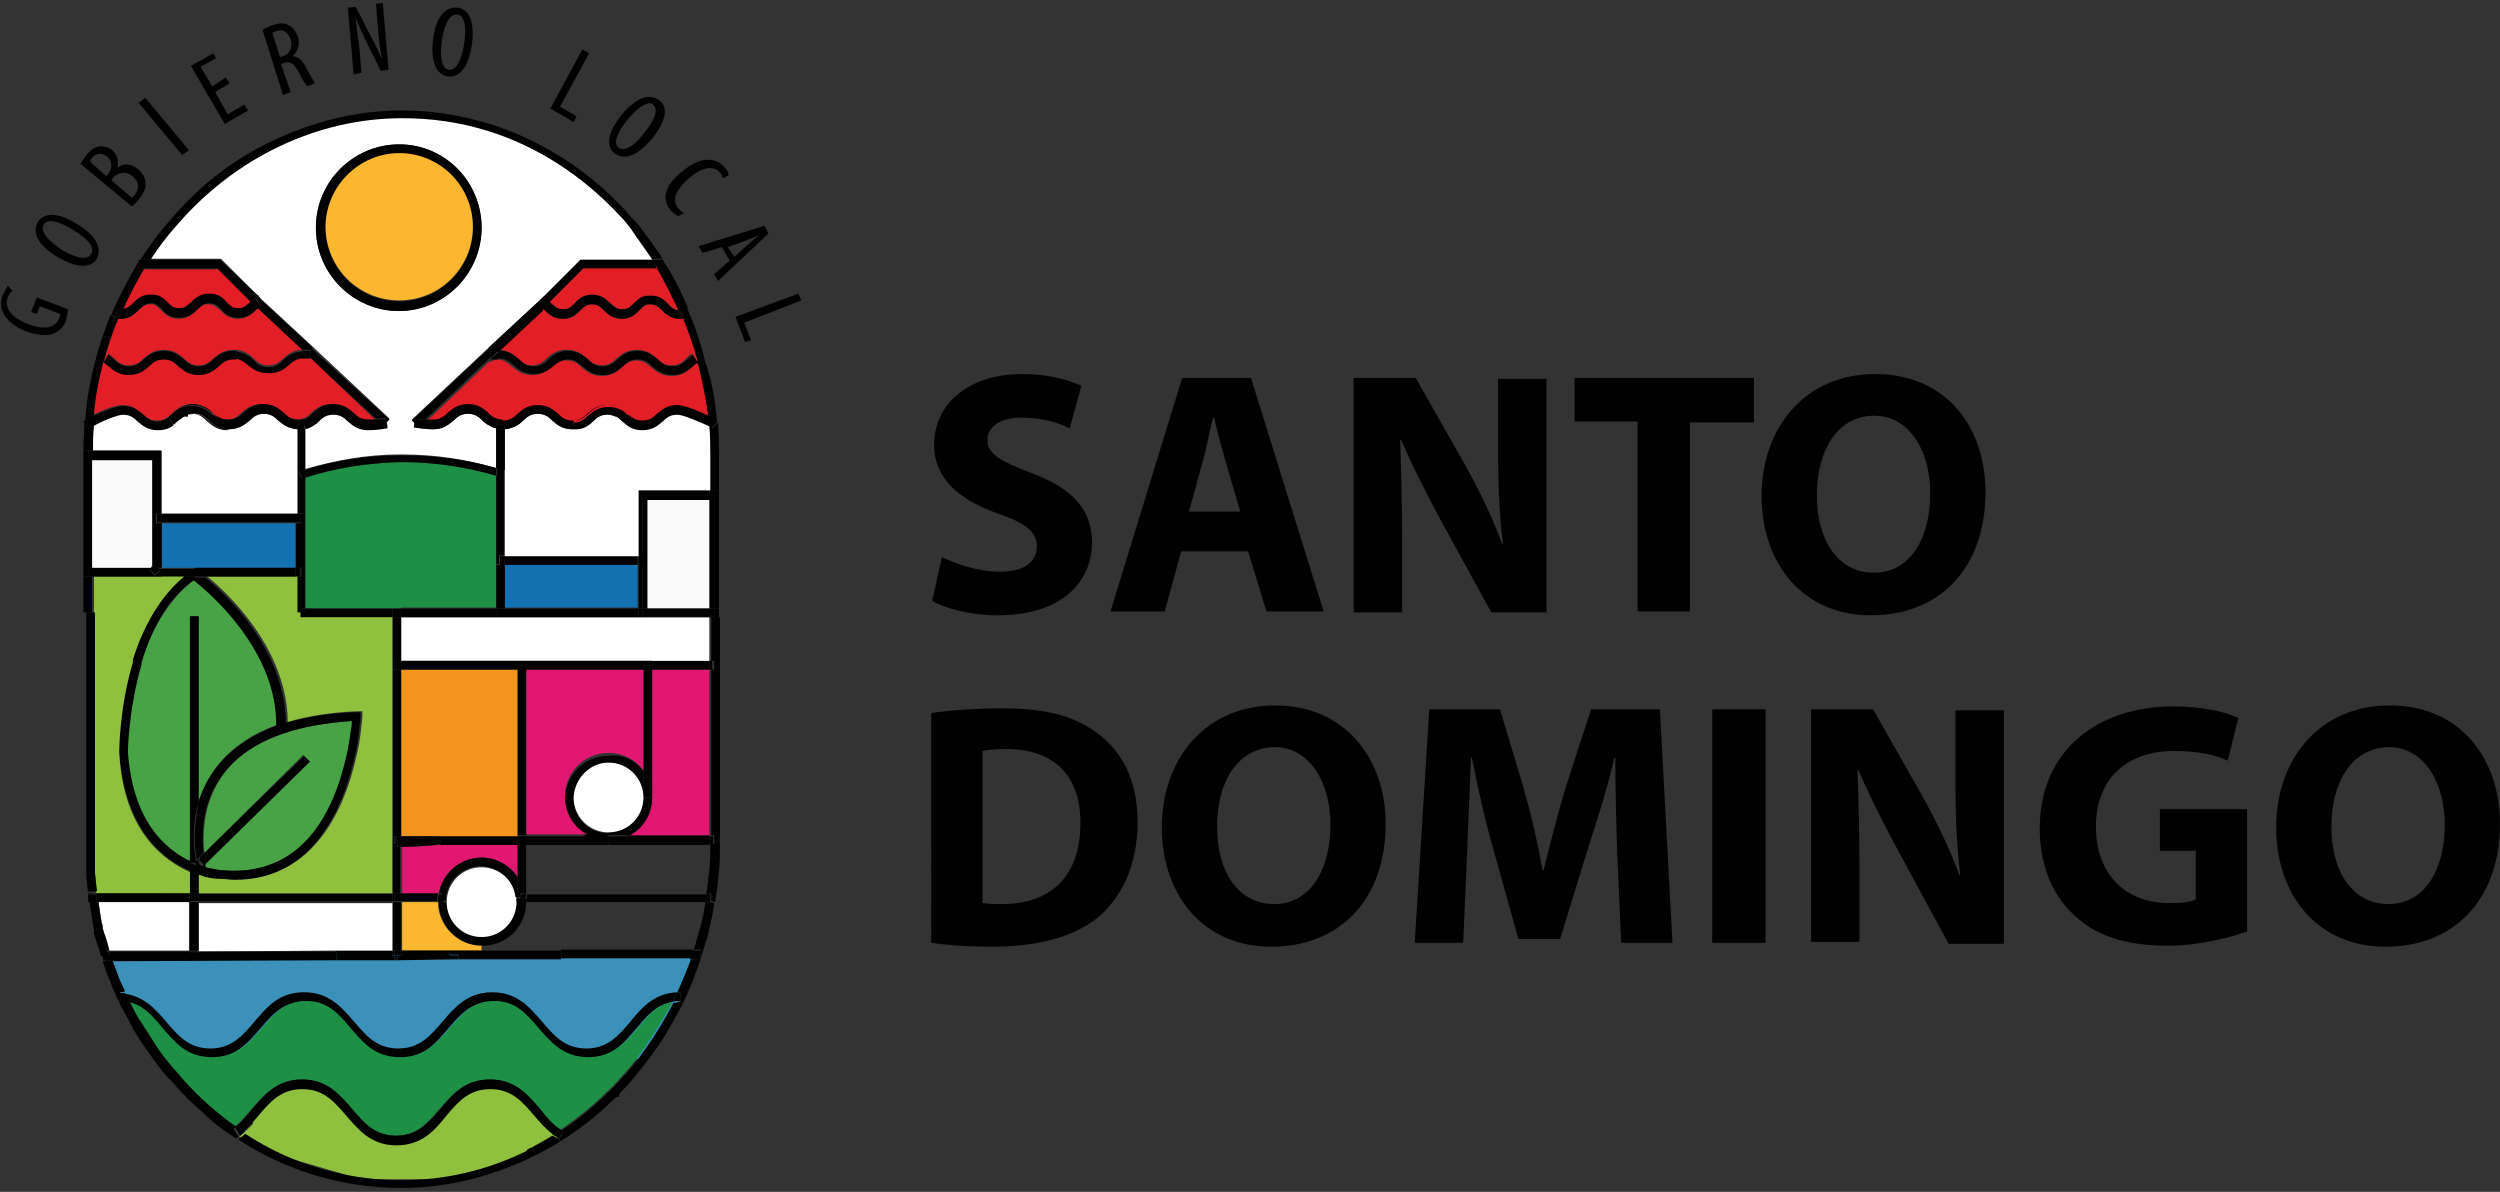 <svg version="1.1" id="Layer_1" xmlns="http://www.w3.org/2000/svg" xmlns:xlink="http://www.w3.org/1999/xlink" x="0px" y="0px"
	 viewBox="0 0 258 123" style="enable-background:new 0 0 258 123;" xml:space="preserve">
<rect x="0" y="0" width="258" height="123" fill="#333333" stroke="none"/>
<g id="XMLID_329_">
	<polyline id="XMLID_395_" style="fill:#8FC13F;" points="26.1,116 25.6,116.5 24.7,117.3 28.7,119.2 37.3,121.7 39.4,121.7 
		46.3,121.7 50.4,120.7 56.5,118.2 57.9,117.1 54.2,113.5 51.9,111.6 49.3,111.6 47.3,113.2 45.7,114.8 44.3,116.7 41.6,118.1 
		40.1,117.7 37.3,116.7 36.4,114.8 34.7,113.4 33,112.7 32,112.3 30.8,112.2 28.7,112.7 26.2,114.8 	"/>
	<path id="XMLID_394_" style="fill:#3B91B9;" d="M11.4,98.5c0,0,1.1,6,2.8,7.2c1.7,1.3,6.9,4.6,6.9,4.6l10.1-1l5.2-0.2l7.6,0.2
		l17.6,1l3.7-1h1.1l5.4-8.9l-0.3-2.1L11.4,98.5z"/>
	<g>
		<g id="XMLID_14_">
			<g>
				<rect id="XMLID_274_" x="74.2" y="63.6" style="fill:#010101;" width="0" height="0.1"/>
				<rect id="XMLID_273_" x="74.2" y="62.8" style="fill:#010101;" width="0" height="0.9"/>
				<rect id="XMLID_272_" x="73.7" y="62.8" style="fill:#010101;" width="0.5" height="0.9"/>
				<rect id="XMLID_271_" x="73.2" y="63.7" style="fill:#010101;" width="0.9" height="0"/>
				<path id="XMLID_270_" style="fill:#010101;" d="M74.1,43.5L74.1,43.5C74,43.6,74,43.5,74.1,43.5C74.1,43.5,74.1,43.5,74.1,43.5z
					"/>
				<path id="XMLID_269_" style="fill:#010101;" d="M74,43.5c0,0,0,0.1,0,0.1l-0.6,0.6c0,0,0,0-0.1-0.1c-0.1,0-0.1-0.1-0.2-0.1
					c0-0.1,0-0.2,0-0.2c0-0.3-0.1-0.6-0.1-0.9c0.3,0.2,0.6,0.3,0.8,0.4C73.9,43.4,74,43.4,74,43.5z"/>
				<path id="XMLID_268_" style="fill:#010101;" d="M74,43.5c-0.1,0-0.1-0.1-0.2-0.1c-0.2-0.1-0.5-0.3-0.8-0.4
					c-0.2-1.8-0.5-3.5-1-5.3c0-0.1-0.1-0.2-0.1-0.3c-0.4-1.5-0.9-3-1.5-4.4c0.1,0,0.2,0,0.3-0.1l-0.3-0.9l0.5-0.2
					c0.1,0.2,0.2,0.5,0.3,0.7c0.7,1.6,1.2,3.3,1.6,4.9C73.5,39.4,73.8,41.4,74,43.5z"/>
				<path id="XMLID_267_" style="fill:#010101;" d="M73.3,92.2h-0.4c0.1-0.8,0.2-1.6,0.3-2.4c0.1-0.9,0.1-1.8,0.1-2.7h0.4v-0.9h-0.3
					V69.1h0.3v-0.9h-0.3v-4.5h0.9v0h0v23.2c0,1,0,2-0.1,3c-0.1,1.1-0.2,2.1-0.4,3.2l-0.4-0.1V92.2z"/>
				<polygon id="XMLID_266_" style="fill:#010101;" points="73.7,51.1 73.2,51.1 73.2,50.6 74.2,50.6 74.2,62.8 73.7,62.8 				"/>
				<polygon id="XMLID_265_" style="fill:#010101;" points="73.7,51.1 73.7,62.8 73.2,62.8 73.2,51.6 73.2,51.1 				"/>
				<polygon id="XMLID_264_" style="fill:#010101;" points="73.7,63.6 74.2,63.6 74.2,63.7 73.2,63.7 73.2,63.6 				"/>
				<path id="XMLID_263_" style="fill:#010101;" d="M73.3,93.1l0.4,0.1c-0.1,0.9-0.3,1.8-0.5,2.7c-0.1,0.5-0.2,0.9-0.4,1.4
					c-0.1,0.5-0.3,0.9-0.4,1.3c0,0.1,0,0.1-0.1,0.2V98h-0.7c0.1-0.3,0.2-0.6,0.3-1c0.1-0.5,0.3-1,0.4-1.4c0.2-0.8,0.4-1.7,0.5-2.6
					H73.3z"/>
				<path id="XMLID_262_" style="fill:#010101;" d="M73.6,86.3v0.9h-0.4c0-0.1,0-0.2,0-0.3v-0.6H73.6z"/>
				<rect id="XMLID_261_" x="73.2" y="68.2" style="fill:#010101;" width="0.3" height="0.9"/>
				<path id="XMLID_260_" style="fill:#010101;" d="M73.5,44.2l0.6-0.6c0,0,0,0.1,0,0.1c0.1,1.1,0.1,2.2,0.1,3.3v15.7h0V50.6h-0.9
					V47c0-1,0-2-0.1-3c0.1,0,0.1,0.1,0.2,0.1C73.4,44.2,73.5,44.2,73.5,44.2z"/>
				<path id="XMLID_259_" style="fill:#010101;" d="M73.3,92.2v0.8h-0.5c0-0.3,0.1-0.6,0.1-0.8H73.3z"/>
				<path id="XMLID_258_" style="fill:#010101;" d="M73.2,86.3v0.6c0,0.1,0,0.2,0,0.3H62.8v-0.4c0.8,0,1.5-0.2,2.2-0.6H73.2z"/>
				<path id="XMLID_257_" style="fill:#E11772;" d="M73.2,69.1v17.1H65c1.4-0.8,2.3-2.3,2.3-3.9V69.1H73.2z"/>
				<polygon id="XMLID_256_" style="fill:#010101;" points="73.2,68.2 73.2,69.1 67.3,69.1 67.3,68.7 67.3,68.2 				"/>
				<polygon id="XMLID_255_" style="fill:#FFFFFF;" points="73.2,63.7 73.2,68.2 67.3,68.2 54.3,68.2 41.4,68.2 41.4,63.7 
					51.2,63.7 65.9,63.7 65.9,63.7 				"/>
				<rect id="XMLID_254_" x="66.8" y="51.6" style="fill:#FAFAFA;" width="6.4" height="11.2"/>
				<path id="XMLID_253_" style="fill:#010101;" d="M72.3,98.8V99h-0.1C72.3,98.9,72.3,98.9,72.3,98.8z"/>
				<path id="XMLID_252_" style="fill:#010101;" d="M72.3,98v0.8c0,0.1,0,0.1-0.1,0.2h-1c0.1-0.2,0.1-0.4,0.2-0.6
					c0-0.1,0.1-0.2,0.1-0.3H72.3z"/>
				<path id="XMLID_251_" style="fill:#E21F26;" d="M51.1,37.1L51.1,37.1c0,0,0.1,0,0.1,0l0.1,0c0.7,0,1,0.3,1.5,0.7
					c0.5,0.4,1,0.9,2.1,0.9c1.1,0,1.6-0.5,2.1-0.9c0.4-0.3,0.7-0.6,1.2-0.6c0.1,0,0.2,0,0.3,0c0.7,0,1.1,0.3,1.5,0.7
					c0.5,0.4,1,0.9,2.1,0.9c1.1,0,1.6-0.5,2.1-0.9c0.4-0.4,0.8-0.7,1.5-0.7c0.7,0,1,0.3,1.5,0.7c0.5,0.4,1,0.9,2.1,0.9
					c1.1,0,1.6-0.5,2.1-0.9c0.2-0.1,0.3-0.3,0.5-0.4l0.1,0c0,0.1,0.1,0.2,0.1,0.3c0.4,1.7,0.8,3.5,1,5.3c-1-0.5-2.4-1.1-3.2-1.1
					c-1.1,0-1.6,0.5-2.1,0.9c-0.4,0.4-0.8,0.7-1.5,0.7c-0.7,0-1.1-0.3-1.5-0.7c-0.2-0.2-0.4-0.4-0.7-0.5c0,0,0,0,0,0c0,0,0,0,0,0
					l0,0c0,0,0,0,0,0c0,0,0,0,0,0c-0.4-0.2-0.8-0.3-1.4-0.3c-1.1,0-1.6,0.5-2.1,0.9c-0.4,0.4-0.8,0.7-1.5,0.7c-0.7,0-1-0.3-1.5-0.7
					c-0.5-0.4-1-0.9-2.1-0.9c-1.1,0-1.6,0.5-2.1,0.9c-0.4,0.4-0.8,0.7-1.5,0.7c-0.1,0-0.1,0-0.2,0c-0.5,0-0.8-0.2-1.1-0.5
					c-0.1-0.1-0.1-0.1-0.2-0.2c-0.5-0.4-1-0.9-2.1-0.9c-1.1,0-1.6,0.5-2.1,0.9c-0.4,0.4-0.8,0.7-1.5,0.7c-0.3,0-0.6,0-0.9,0l6.7-6.4
					l0,0.1L51.1,37.1z"/>
				<path id="XMLID_250_" style="fill:#E21F26;" d="M72,37.3l-0.1,0l-0.5-0.8c-0.2,0.1-0.4,0.3-0.6,0.5c-0.4,0.4-0.8,0.7-1.5,0.7
					c-0.7,0-1.1-0.3-1.5-0.7c-0.5-0.4-1-0.9-2.1-0.9c-1.1,0-1.6,0.5-2.1,0.9c-0.4,0.4-0.8,0.7-1.5,0.7c-0.7,0-1.1-0.3-1.5-0.7
					c-0.5-0.4-1-0.9-2.1-0.9c-0.1,0-0.2,0-0.3,0c-0.9,0.1-1.4,0.5-1.8,0.9c-0.4,0.4-0.8,0.7-1.5,0.7c-0.7,0-1.1-0.3-1.5-0.7
					c-0.4-0.4-1-0.9-2-0.9l4.6-4.3c0.1,0,0.1,0.1,0.2,0.2c0.4,0.4,0.9,0.9,1.9,0.9c1,0,1.5-0.5,1.8-0.9c0.4-0.4,0.6-0.6,1.2-0.6
					c0.6,0,0.8,0.3,1.2,0.6c0.4,0.4,0.9,0.9,1.9,0.9c1,0,1.4-0.5,1.8-0.9c0.2-0.2,0.4-0.4,0.6-0.5l0,0c0.2-0.1,0.3-0.1,0.5-0.1
					c0.6,0,0.8,0.3,1.2,0.6c0.4,0.4,0.9,0.9,1.9,0.9c0.1,0,0.2,0,0.3,0C71.1,34.3,71.6,35.8,72,37.3z"/>
				<path id="XMLID_249_" style="fill:#010101;" d="M71,98h0.6c0,0.1-0.1,0.2-0.1,0.3c-0.1,0.2-0.1,0.4-0.2,0.6H71l-13.1,0v0l0-0.9
					v0L71,98z"/>
				<path id="XMLID_248_" style="fill:#010101;" d="M70.5,31.9l0.3,0.9c-0.1,0-0.2,0-0.3,0.1c0,0,0,0,0,0c-0.1-0.3-0.2-0.6-0.4-0.9
					c0,0,0,0,0.1,0C70.3,32,70.4,32,70.5,31.9z"/>
				<path id="XMLID_247_" style="fill:#010101;" d="M70.2,103.3v-0.9c-0.1,0-0.2,0-0.3,0c0.5-1.1,1-2.3,1.4-3.4h1
					c-0.5,1.5-1.1,3-1.8,4.5L70.2,103.3z"/>
				<path id="XMLID_246_" style="fill:#010101;" d="M70.2,32.9c-1,0-1.5-0.5-1.9-0.9c-0.4-0.4-0.6-0.6-1.2-0.6c-0.2,0-0.4,0-0.5,0.1
					l0,0c-0.2,0.1-0.4,0.3-0.6,0.5c-0.4,0.4-0.9,0.9-1.8,0.9c-1,0-1.5-0.5-1.9-0.9c-0.4-0.4-0.6-0.6-1.2-0.6c-0.6,0-0.8,0.3-1.2,0.6
					c-0.4,0.4-0.9,0.9-1.8,0.9c-1,0-1.5-0.5-1.9-0.9c-0.1-0.1-0.1-0.1-0.2-0.2l0.3-0.3l0.4-0.4c0.1,0.1,0.1,0.1,0.2,0.2
					c0.4,0.4,0.6,0.6,1.2,0.6c0.6,0,0.8-0.3,1.2-0.6c0.4-0.4,0.9-0.9,1.8-0.9c1,0,1.5,0.5,1.9,0.9c0.4,0.4,0.6,0.6,1.2,0.6
					c0.6,0,0.8-0.3,1.2-0.6c0.3-0.3,0.5-0.6,0.9-0.7l0.1,0c0.2-0.1,0.5-0.1,0.8-0.1c1,0,1.5,0.5,1.8,0.9c0.3,0.4,0.6,0.6,1.1,0.6
					c0.1,0.3,0.3,0.6,0.4,0.9c0,0,0,0,0,0C70.4,32.9,70.3,32.9,70.2,32.9z"/>
				<path id="XMLID_245_" style="fill:#010101;" d="M70.2,102.4v0.9c-0.3,0-0.6,0-0.8,0.1c0.2-0.3,0.3-0.7,0.5-1
					C70,102.4,70.1,102.4,70.2,102.4z"/>
				<path id="XMLID_244_" style="fill:#010101;" d="M69.9,102.4c-0.2,0.3-0.3,0.7-0.5,1c-1.7,0.3-2.6,1.4-3.7,2.7
					c-1.3,1.5-2.5,3.1-5.2,3.1c-2.6,0-3.9-1.6-5.2-3.1c-1.2-1.4-2.3-2.7-4.5-2.7c-2.2,0-3.3,1.3-4.5,2.7c-1.3,1.5-2.5,3.1-5.2,3.1
					c-2.6,0-3.9-1.6-5.2-3.1c-1.2-1.4-2.3-2.7-4.5-2.7c-2.2,0-3.3,1.3-4.5,2.7c-1.3,1.5-2.6,3.1-5.2,3.1c-2.6,0-3.9-1.6-5.2-3.1
					c-1-1.2-1.9-2.3-3.5-2.6c0-0.1-0.1-0.1-0.1-0.2c-0.1-0.3-0.3-0.6-0.4-0.8c2.3,0.2,3.5,1.6,4.7,3c1.2,1.4,2.3,2.7,4.5,2.7
					c2.2,0,3.3-1.3,4.5-2.7c1.3-1.5,2.5-3.1,5.2-3.1c2.6,0,3.9,1.6,5.2,3.1c1.2,1.4,2.3,2.7,4.5,2.7s3.3-1.3,4.5-2.7
					c1.3-1.5,2.6-3.1,5.2-3.1c2.6,0,3.9,1.6,5.2,3.1c1.2,1.4,2.3,2.7,4.5,2.7c2.2,0,3.3-1.3,4.5-2.7C66.2,104,67.5,102.5,69.9,102.4
					z"/>
				<path id="XMLID_243_" style="fill:#E21F26;" d="M70.1,32c-0.5,0-0.8-0.3-1.1-0.6c-0.4-0.4-0.9-0.9-1.8-0.9c-0.3,0-0.6,0-0.8,0.1
					l-0.1,0c-0.4,0.2-0.7,0.5-0.9,0.7c-0.4,0.4-0.6,0.6-1.2,0.6c-0.6,0-0.8-0.3-1.2-0.6c-0.4-0.4-0.9-0.9-1.9-0.9
					c-1,0-1.5,0.5-1.8,0.9c-0.4,0.4-0.6,0.6-1.2,0.6c-0.6,0-0.8-0.3-1.2-0.6c-0.1-0.1-0.1-0.1-0.2-0.2l3.5-3.5h7.6
					C68.7,29.1,69.5,30.5,70.1,32z"/>
				<path id="XMLID_242_" style="fill:#1E9045;" d="M69.4,103.4C69.4,103.4,69.4,103.4,69.4,103.4c-0.2,0.3-0.3,0.6-0.5,0.9
					c-0.9,1.6-1.9,3.2-3,4.7c-0.4,0.6-0.9,1.1-1.4,1.7c-0.4,0.4-0.7,0.8-1.1,1.2c-0.1,0.1-0.2,0.3-0.4,0.4l-0.1,0.1c0,0,0,0,0,0l0,0
					c-1.6,1.6-3.3,3-5.1,4.2c-0.8-0.5-1.5-1.3-2.1-2.1c-1.3-1.5-2.5-3.1-5.2-3.1c-2.6,0-3.9,1.6-5.2,3.1c-1.2,1.4-2.3,2.7-4.5,2.7
					c-2.2,0-3.3-1.3-4.5-2.7c-1.3-1.5-2.5-3.1-5.2-3.1c-2.6,0-3.9,1.6-5.2,3.1c-0.6,0.7-1.1,1.3-1.7,1.8c-1-0.7-2-1.4-2.9-2.3
					c-0.9-0.8-1.8-1.7-2.6-2.6c-0.2-0.2-0.4-0.5-0.6-0.7c-0.7-0.8-1.3-1.6-2-2.5c-0.6-0.8-1.1-1.7-1.6-2.5c-0.5-0.8-0.9-1.5-1.3-2.3
					c1.6,0.3,2.5,1.4,3.5,2.6c1.3,1.5,2.5,3.1,5.2,3.1c2.6,0,3.9-1.6,5.2-3.1c1.2-1.4,2.3-2.7,4.5-2.7c2.2,0,3.3,1.3,4.5,2.7
					c1.3,1.5,2.5,3.1,5.2,3.1c2.6,0,3.9-1.6,5.2-3.1c1.2-1.4,2.3-2.7,4.5-2.7c2.2,0,3.3,1.3,4.5,2.7c1.3,1.5,2.6,3.1,5.2,3.1
					c2.6,0,3.9-1.6,5.2-3.1C66.8,104.9,67.7,103.7,69.4,103.4z"/>
				<path id="XMLID_241_" style="fill:#010101;" d="M68.5,27c1,1.5,1.8,3.1,2.5,4.8l-0.5,0.2c-0.1,0-0.2,0-0.4,0c0,0,0,0-0.1,0
					c-0.7-1.5-1.4-2.9-2.2-4.3h0.5v-0.9l0,0C68.4,26.8,68.5,26.9,68.5,27z"/>
				<path id="XMLID_240_" style="fill:#010101;" d="M68.4,26.7L68.4,26.7l-1.1,0c-0.7-1-1.4-2.1-2.2-3c-0.4-0.4-0.7-0.9-1.1-1.3
					c-3.8-4.1-8.6-7.2-13.7-8.8c-2.9-0.9-5.8-1.3-8.8-1.3c-8.8,0-17.3,4-23.3,11.1c-0.9,1.1-1.8,2.2-2.6,3.4h-1.1
					c0.9-1.4,1.9-2.8,3-4c3-3.6,6.6-6.4,10.7-8.3c4.2-2,8.7-3.1,13.3-3.1c3.1,0,6.1,0.5,9.1,1.4c5.3,1.7,10.2,4.8,14.1,9.1
					c0.4,0.5,0.8,0.9,1.2,1.3C66.7,24.3,67.6,25.5,68.4,26.7z"/>
				<path id="XMLID_239_" style="fill:#010101;" d="M68.4,26.8v0.9h-0.5c0-0.1-0.1-0.2-0.1-0.2c-0.2-0.2-0.3-0.5-0.5-0.7H68.4z"/>
				<path id="XMLID_238_" style="fill:#010101;" d="M67.7,27.5c0,0.1,0.1,0.2,0.1,0.2h-7.6l-3.5,3.5c-0.1-0.1-0.3-0.3-0.4-0.4
					l-0.3-0.3l3.8-3.8h7.4C67.4,27,67.6,27.2,67.7,27.5z"/>
				<path id="XMLID_237_" style="fill:#010101;" d="M67.3,69.1v13.2c0-1-0.3-2-0.9-2.8V69.1H67.3z"/>
				<rect id="XMLID_236_" x="66.4" y="68.7" style="fill:#010101;" width="0.9" height="0.5"/>
				<path id="XMLID_235_" style="fill:#010101;" d="M67.3,82.3h-0.9v-2.8C67,80.3,67.3,81.3,67.3,82.3z"/>
				<path id="XMLID_234_" style="fill:#010101;" d="M66.4,82.3h0.9c0,1.7-0.9,3.2-2.3,3.9h-2.2v-0.4C64.8,85.9,66.4,84.3,66.4,82.3z
					"/>
				<path id="XMLID_231_" style="fill:#FFFFFF;" d="M67.3,26.8h-7.4l-3.8,3.8l-0.3,0.3l-5.4,5l-7.9,7.4l0.3,0.3l-0.1,0.5
					c0.6,0.1,1.3,0.2,2,0.2c1.1,0,1.6-0.5,2.1-0.9c0.4-0.4,0.8-0.7,1.5-0.7c0.7,0,1.1,0.3,1.5,0.7c0.1,0.1,0.1,0.1,0.2,0.2
					c0.3,0.2,0.7,0.5,1.2,0.6v4.1c-3.1-0.9-6.3-1.4-9.6-1.4c-0.1,0-0.3,0-0.4,0c-3.3,0-6.6,0.6-9.7,1.5v-4.3
					c0.5-0.1,0.9-0.4,1.2-0.6c0.1-0.1,0.2-0.1,0.2-0.2c0.4-0.4,0.8-0.7,1.5-0.7c0.7,0,1.1,0.3,1.5,0.7c0.5,0.4,1,0.9,2.1,0.9
					c0.7,0,1.3-0.1,2-0.2l-0.1-0.5l0.3-0.3l-7.9-7.4l-5.4-5l-0.3-0.3l-3.8-3.8h-7.2c0.8-1.2,1.6-2.3,2.6-3.4
					c6-7,14.5-11.1,23.3-11.1c3,0,5.9,0.4,8.8,1.3c5.2,1.6,9.9,4.7,13.7,8.8c0.4,0.4,0.8,0.9,1.1,1.3C65.8,24.7,66.6,25.7,67.3,26.8
					z M49.7,23.5c0-4.7-3.8-8.6-8.5-8.6c-4.7,0-8.6,3.8-8.6,8.6c0,4.7,3.8,8.6,8.6,8.6C45.9,32,49.7,28.2,49.7,23.5z"/>
				<polygon id="XMLID_230_" style="fill:#010101;" points="73.2,51.6 66.8,51.6 66.8,62.8 66.3,62.8 66.3,57.4 66.3,51.1 
					73.2,51.1 				"/>
				<polygon id="XMLID_229_" style="fill:#010101;" points="66.8,62.8 73.2,62.8 73.7,62.8 73.7,63.6 73.2,63.6 66.3,63.6 
					66.3,62.8 				"/>
				<path id="XMLID_228_" style="fill:#010101;" d="M66.4,79.6v2.8c0-2-1.6-3.6-3.6-3.6c-2,0-3.6,1.6-3.6,3.6c0,2,1.6,3.6,3.6,3.6
					v0.4h-2.2c-1.4-0.8-2.3-2.3-2.3-3.9c0-2.5,2-4.5,4.5-4.5C64.3,77.8,65.6,78.5,66.4,79.6z"/>
				<path id="XMLID_227_" style="fill:#E11772;" d="M66.4,69.1v10.4c-0.8-1.1-2.1-1.8-3.6-1.8c-2.5,0-4.5,2-4.5,4.5
					c0,1.7,0.9,3.2,2.3,3.9h-6.3V69.1H66.4z"/>
				<polygon id="XMLID_226_" style="fill:#010101;" points="66.4,68.7 66.4,69.1 54.3,69.1 54.3,68.7 54.3,68.2 67.3,68.2 
					67.3,68.7 				"/>
				<polygon id="XMLID_225_" style="fill:#010101;" points="66.3,57.4 66.3,62.8 65.9,62.8 65.9,58.3 66.3,58.3 66.3,57.4 				"/>
				<polygon id="XMLID_224_" style="fill:#010101;" points="65.9,57.4 65.9,50.6 73.2,50.6 73.2,51.1 66.3,51.1 66.3,57.4 
					66.3,57.4 				"/>
				<polygon id="XMLID_223_" style="fill:#010101;" points="73.2,63.7 65.9,63.7 65.9,62.8 66.3,62.8 66.3,63.6 73.2,63.6 				"/>
				<rect id="XMLID_222_" x="65.9" y="57.4" style="fill:#010101;" width="0.5" height="0.9"/>
				<rect id="XMLID_221_" x="65.9" y="63.7" style="fill:#010101;" width="7.4" height="0"/>
				<polygon id="XMLID_220_" style="fill:#010101;" points="65.9,62.8 65.9,63.7 51.2,63.7 51.2,63.2 52.1,63.2 52.1,62.8 				"/>
				<rect id="XMLID_219_" x="52.1" y="58.3" style="fill:#1572B2;" width="13.7" height="4.4"/>
				<rect id="XMLID_218_" x="52.1" y="57.4" style="fill:#010101;" width="13.7" height="0.9"/>
				<path id="XMLID_217_" style="fill:#FFFFFF;" d="M62.8,78.7c2,0,3.6,1.6,3.6,3.6c0,2-1.6,3.6-3.6,3.6c-2,0-3.6-1.6-3.6-3.6
					C59.3,80.3,60.9,78.7,62.8,78.7z"/>
				<path id="XMLID_216_" style="fill:#010101;" d="M65.2,43.1l-0.5,0.8c-0.2-0.1-0.3-0.3-0.5-0.4c-0.2-0.2-0.4-0.3-0.6-0.4l0,0l0,0
					c0,0,0,0,0,0l0,0l0,0c-0.3-0.2-0.5-0.2-0.9-0.2c-0.7,0-1.1,0.3-1.5,0.7c-0.4,0.4-1,0.9-2,0.9v-0.9h0c0.7,0,1.1-0.3,1.5-0.7
					c0.5-0.4,1-0.9,2.1-0.9c0.5,0,0.9,0.1,1.3,0.3c0,0,0,0,0,0c0,0,0,0,0,0c0,0,0,0,0,0c0,0,0,0,0,0c0.2,0.1,0.4,0.3,0.6,0.5
					C64.9,42.8,65,43,65.2,43.1z"/>
				<path id="XMLID_215_" style="fill:#010101;" d="M64.8,42.7c0.4,0.4,0.8,0.7,1.5,0.7c0.7,0,1.1-0.3,1.5-0.7
					c0.5-0.4,1-0.9,2.1-0.9c0.7,0,2.2,0.6,3.2,1.1c0,0.3,0.1,0.6,0.1,0.9c0,0.1,0,0.2,0,0.2c-0.9-0.5-2.7-1.2-3.3-1.2
					c-0.7,0-1.1,0.3-1.5,0.7c-0.5,0.4-1,0.9-2.1,0.9c-0.7,0-1.2-0.2-1.6-0.5l0.5-0.8C65,43,64.9,42.8,64.8,42.7
					c-0.3-0.2-0.5-0.4-0.7-0.5C64.4,42.4,64.6,42.6,64.8,42.7z"/>
				<path id="XMLID_214_" style="fill:#010101;" d="M62.8,86.3H65c-0.6,0.4-1.4,0.6-2.2,0.6s-1.5-0.2-2.2-0.6H62.8z"/>
				<path id="XMLID_213_" style="fill:#010101;" d="M64.1,43.4c-0.2-0.1-0.3-0.3-0.5-0.4l0,0C63.8,43.1,64,43.3,64.1,43.4
					c0.2,0.2,0.4,0.3,0.6,0.5l0,0C64.5,43.7,64.3,43.6,64.1,43.4z"/>
				<path id="XMLID_212_" style="fill:#E21F26;" d="M64.1,42.2C64.1,42.2,64.1,42.2,64.1,42.2C64.1,42.2,64.1,42.2,64.1,42.2
					C64.1,42.2,64.1,42.2,64.1,42.2C64.1,42.2,64.1,42.2,64.1,42.2C64,42.2,64,42.2,64.1,42.2C64,42.2,64,42.2,64.1,42.2L64.1,42.2z
					"/>
				<path id="XMLID_211_" style="fill:#1E9045;" d="M63.5,111.9c0.4-0.4,0.7-0.8,1.1-1.2C64.2,111.1,63.9,111.5,63.5,111.9z"/>
				<path id="XMLID_210_" style="fill:#010101;" d="M63.6,43L63.6,43L63.6,43C63.6,43,63.6,43,63.6,43L63.6,43z"/>
				<path id="XMLID_209_" style="fill:#010101;" d="M62.8,86.8v0.4h-8.5v-0.9h6.3C61.3,86.6,62,86.8,62.8,86.8z"/>
				<path id="XMLID_208_" style="fill:#010101;" d="M59.1,44.3c1,0,1.6-0.5,2-0.9c0.4-0.4,0.8-0.7,1.5-0.7c0.4,0,0.6,0.1,0.9,0.2
					l0,0c-0.2-0.1-0.5-0.2-0.8-0.2c-0.7,0-1,0.3-1.5,0.7C60.8,43.8,60.2,44.4,59.1,44.3L59.1,44.3L59.1,44.3z"/>
				<path id="XMLID_207_" style="fill:#FFFFFF;" d="M59.1,44.3L59.1,44.3L59.1,44.3c1.1,0.1,1.7-0.4,2.1-0.8
					c0.4-0.4,0.8-0.7,1.5-0.7c0.3,0,0.6,0.1,0.8,0.2l0.1,0c0.2,0.1,0.3,0.2,0.5,0.4c0.2,0.2,0.4,0.3,0.6,0.5l0,0
					c0.4,0.3,0.9,0.5,1.6,0.5c1.1,0,1.6-0.5,2.1-0.9c0.4-0.4,0.8-0.7,1.5-0.7c0.6,0,2.4,0.8,3.3,1.2c0.1,1,0.1,2,0.1,3v3.6h-7.4v6.8
					H52.1v-8.9v-4.2c0.9-0.1,1.4-0.5,1.9-0.9c0.4-0.4,0.8-0.7,1.5-0.7c0.7,0,1.1,0.3,1.5,0.7C57.4,43.8,58,44.3,59.1,44.3
					C59.1,44.3,59.1,44.3,59.1,44.3z"/>
				<path id="XMLID_206_" style="fill:#010101;" d="M58.6,37.1c-0.1,0-0.2,0-0.3,0v0l0-0.9c0.1,0,0.2,0,0.3,0c1.1,0,1.6,0.5,2.1,0.9
					c0.4,0.4,0.8,0.7,1.5,0.7c0.7,0,1.1-0.3,1.5-0.7c0.5-0.4,1-0.9,2.1-0.9c1.1,0,1.6,0.5,2.1,0.9c0.4,0.4,0.8,0.7,1.5,0.7
					c0.7,0,1.1-0.3,1.5-0.7c0.2-0.2,0.4-0.3,0.6-0.5l0.5,0.8c-0.2,0.1-0.3,0.2-0.5,0.4c-0.5,0.4-1,0.9-2.1,0.9
					c-1.1,0-1.6-0.5-2.1-0.9c-0.4-0.4-0.8-0.7-1.5-0.7c-0.7,0-1.1,0.3-1.5,0.7c-0.5,0.4-1,0.9-2.1,0.9c-1.1,0-1.6-0.5-2.1-0.9
					C59.6,37.4,59.3,37.1,58.6,37.1z"/>
				<polygon id="XMLID_205_" style="fill:#010101;" points="58.2,36.1 58.2,37.1 58.2,37.1 				"/>
				<path id="XMLID_204_" style="fill:#010101;" d="M58.1,116.7l-0.4,0.8c-0.2-0.1-0.4-0.3-0.7-0.4c0,0,0,0,0,0
					c0.2-0.1,0.4-0.2,0.5-0.3c0.1-0.1,0.2-0.1,0.3-0.2C58,116.6,58.1,116.7,58.1,116.7z"/>
				<path id="XMLID_203_" style="fill:#010101;" d="M57.7,117.6l0.4-0.8c-0.1,0-0.2-0.1-0.2-0.1v0c1.8-1.2,3.5-2.6,5.1-4.2l0,0
					c0,0,0,0,0,0l0.1-0.1c0.1-0.1,0.3-0.3,0.4-0.4c0.4-0.4,0.7-0.8,1.1-1.2c0.5-0.5,0.9-1.1,1.4-1.7c1.1-1.5,2.1-3,3-4.7
					c0.2-0.3,0.3-0.6,0.5-0.9c0,0,0,0,0,0c0.3,0,0.5-0.1,0.8-0.1l0.2,0.1c-0.1,0.1-0.1,0.3-0.2,0.4c-0.2,0.3-0.3,0.6-0.5,0.9
					c-0.9,1.7-1.9,3.3-3.1,4.8c-0.9,1.2-1.8,2.3-2.8,3.3v0.3l-0.3,0c-1.8,1.8-3.7,3.3-5.8,4.6L57.7,117.6z"/>
				<polygon id="XMLID_202_" style="fill:#010101;" points="57.9,98.1 57.9,99 57.9,98.1 				"/>
				<path id="XMLID_201_" style="fill:#010101;" d="M57.9,116.6L57.9,116.6c-0.1,0.1-0.2,0.1-0.3,0.2
					C57.7,116.7,57.8,116.7,57.9,116.6z"/>
				<path id="XMLID_200_" style="fill:#010101;" d="M57.9,116.6c-0.1,0.1-0.2,0.1-0.3,0.2c-0.2,0.1-0.4,0.2-0.5,0.3c0,0,0,0,0,0
					c-0.8-0.6-1.4-1.3-2-2c-1.2-1.4-2.3-2.7-4.5-2.7c-2.2,0-3.3,1.3-4.5,2.7c-1.2,1.5-2.5,3.1-5.2,3.1c-2.6,0-3.9-1.6-5.2-3.1
					c-1.2-1.4-2.3-2.7-4.5-2.7s-3.3,1.3-4.5,2.7c-0.5,0.6-1,1.2-1.6,1.7c-0.3-0.2-0.5-0.4-0.8-0.5c0.6-0.5,1.2-1.1,1.7-1.8
					c1.3-1.5,2.6-3.1,5.2-3.1c2.6,0,3.9,1.6,5.2,3.1c1.2,1.4,2.3,2.7,4.5,2.7c2.2,0,3.3-1.3,4.5-2.7c1.3-1.5,2.5-3.1,5.2-3.1
					c2.6,0,3.9,1.6,5.2,3.1C56.4,115.3,57.1,116.1,57.9,116.6z"/>
				<path id="XMLID_199_" style="fill:#010101;" d="M57.7,117.6l0.1,0.2c-0.8,0.5-1.7,1-2.5,1.4l-0.4-0.8c0.6-0.3,1.1-0.6,1.6-0.9
					c0,0,0,0,0,0c0.2-0.1,0.3-0.2,0.5-0.3C57.2,117.3,57.5,117.4,57.7,117.6z"/>
				<path id="XMLID_198_" style="fill:#010101;" d="M57.1,117.1C57.1,117.1,57.1,117.1,57.1,117.1C57,117.1,57,117.1,57.1,117.1
					C57.1,117.1,57.1,117.1,57.1,117.1z"/>
				<path id="XMLID_197_" style="fill:#1E9045;" d="M57,117.1c-0.2,0.1-0.3,0.2-0.5,0.3C56.7,117.3,56.9,117.2,57,117.1
					C57,117.1,57,117.1,57,117.1z"/>
				<path id="XMLID_196_" style="fill:#010101;" d="M56.7,31.2l-0.4,0.4l-0.3,0.3c-0.1-0.1-0.2-0.2-0.3-0.3l0.6-0.8
					C56.5,30.9,56.6,31.1,56.7,31.2z"/>
				<path id="XMLID_195_" style="fill:#010101;" d="M54.9,118.4c0.6-0.3,1.1-0.6,1.6-0.9C56,117.8,55.4,118.1,54.9,118.4z"/>
				<path id="XMLID_194_" style="fill:#010101;" d="M54.9,118.4l0.4,0.8c-0.2,0.1-0.4,0.2-0.6,0.3c-4.2,2-8.7,3.1-13.3,3.1
					c-0.1,0-0.3,0-0.4,0h0c-5.9-0.1-11.5-1.8-16.4-5l0.2-0.2c0.2-0.1,0.4-0.3,0.5-0.4c4.7,3.1,10.1,4.7,15.7,4.8h0
					c0.1,0,0.3,0,0.4,0c4.5,0,8.8-1,12.9-3C54.5,118.5,54.7,118.5,54.9,118.4L54.9,118.4z"/>
				<path id="XMLID_193_" style="fill:#010101;" d="M54.3,92.2v0.4h-0.2c0-0.1,0-0.3-0.1-0.4H54.3z"/>
				<path id="XMLID_192_" style="fill:#010101;" d="M54.3,87.2v5h-0.2c-0.1-0.6-0.4-1.2-0.7-1.7v-3.3H54.3z"/>
				<rect id="XMLID_191_" x="53.4" y="86.3" style="fill:#010101;" width="0.9" height="0.9"/>
				<rect id="XMLID_190_" x="53.4" y="69.1" style="fill:#010101;" width="0.9" height="17.1"/>
				<rect id="XMLID_189_" x="53.4" y="68.7" style="fill:#010101;" width="0.9" height="0.5"/>
				<path id="XMLID_188_" style="fill:#010101;" d="M54.2,93.1c0-0.1,0-0.3,0-0.4h0.2v-0.4h18.5c0,0.3-0.1,0.6-0.1,0.8L54.2,93.1
					C54.2,93.1,54.2,93.1,54.2,93.1z"/>
				<path id="XMLID_187_" style="fill:#010101;" d="M54.2,93.1C54.2,93.1,54.2,93.1,54.2,93.1l-0.5,0v-0.4h0.5
					C54.2,92.8,54.2,92.9,54.2,93.1z"/>
				<path id="XMLID_186_" style="fill:#010101;" d="M54.2,92.7h-0.5v-0.4h0.4C54.1,92.4,54.2,92.5,54.2,92.7z"/>
				<path id="XMLID_185_" style="fill:#010101;" d="M46.1,93.1c0,2,1.6,3.6,3.6,3.6c2,0,3.6-1.6,3.6-3.6c0-0.1,0-0.3,0-0.4l0.2,0
					h0.3v0.4h0.5c0,2.5-2,4.5-4.5,4.5c-2.5,0-4.5-2-4.5-4.5h0.5v0H46.1z"/>
				<path id="XMLID_184_" style="fill:#010101;" d="M53.7,92.2v0.4h-0.3v-2.1c0.3,0.5,0.6,1.1,0.7,1.7H53.7z"/>
				<path id="XMLID_183_" style="fill:#E11772;" d="M53.4,87.2v3.3c-0.8-1.2-2.2-2-3.7-2c-2.2,0-4.1,1.6-4.4,3.7h-3.8v-4.8
					c1.2,0,2.4-0.1,3.6-0.2H53.4z"/>
				<path id="XMLID_182_" style="fill:#010101;" d="M53.4,86.3v0.9H45c0.2,0,0.3,0,0.5-0.1l-0.1-0.8v-0.1H53.4z"/>
				<polygon id="XMLID_181_" style="fill:#F3941F;" points="53.4,69.1 53.4,86.3 45.4,86.3 41.4,86.3 41.4,69.1 				"/>
				<polygon id="XMLID_180_" style="fill:#010101;" points="53.4,68.7 53.4,69.1 41.4,69.1 41.4,68.2 54.3,68.2 54.3,68.7 				"/>
				<path id="XMLID_179_" style="fill:#FFFFFF;" d="M53.3,93.1c0,2-1.6,3.6-3.6,3.6c-2,0-3.6-1.6-3.6-3.6c0-2,1.6-3.6,3.6-3.6
					c1.8,0,3.4,1.4,3.6,3.2C53.2,92.8,53.3,92.9,53.3,93.1z"/>
				<rect id="XMLID_178_" x="51.2" y="62.8" style="fill:#010101;" width="0.9" height="0.5"/>
				<polygon id="XMLID_177_" style="fill:#010101;" points="52.1,58.3 52.1,62.8 51.2,62.8 51.2,58.3 51.6,58.3 				"/>
				<rect id="XMLID_176_" x="51.6" y="57.4" style="fill:#010101;" width="0.5" height="0.9"/>
				<path id="XMLID_175_" style="fill:#010101;" d="M52.1,44.3v4.2h-0.3c-0.2-0.1-0.4-0.1-0.6-0.2v-4.1c0.1,0,0.3,0.1,0.4,0.1
					c0.1,0,0.2,0,0.3,0C52,44.3,52,44.3,52.1,44.3z"/>
				<path id="XMLID_174_" style="fill:#010101;" d="M51.6,44.3c-0.2,0-0.3,0-0.4-0.1v-0.4h0.7h0.2v0.5c-0.1,0-0.2,0-0.2,0
					C51.8,44.3,51.7,44.3,51.6,44.3z"/>
				<path id="XMLID_173_" style="fill:#010101;" d="M51.9,43.4c0.7,0,1.1-0.3,1.5-0.7c0.5-0.4,1-0.9,2.1-0.9c1.1,0,1.6,0.5,2.1,0.9
					c0.4,0.4,0.8,0.7,1.5,0.7c0.7,0,1.1-0.3,1.5-0.7c0.5-0.4,1-0.9,2.1-0.9c0.5,0,1,0.1,1.4,0.3c-0.4-0.2-0.8-0.3-1.3-0.3
					c-1.1,0-1.6,0.5-2.1,0.9c-0.4,0.4-0.8,0.7-1.5,0.7h0v0.9c0,0,0,0-0.1,0c-1.1,0-1.6-0.5-2.1-0.9c-0.4-0.4-0.8-0.7-1.5-0.7
					c-0.7,0-1.1,0.3-1.5,0.7c-0.4,0.4-0.9,0.8-1.9,0.9v-0.5h-0.2V43.4z"/>
				<path id="XMLID_172_" style="fill:#010101;" d="M51.8,48.5l-0.2,0.8c-0.1,0-0.2-0.1-0.3-0.1v-0.9C51.4,48.4,51.6,48.4,51.8,48.5
					z"/>
				<path id="XMLID_171_" style="fill:#010101;" d="M51.2,58.3v-9.2c0.1,0,0.2,0.1,0.3,0.1l0.2-0.8h0.3v8.9h-0.5v0.9H51.2z"/>
				<path id="XMLID_170_" style="fill:#010101;" d="M51.5,36.1L50.6,37l0-0.8c0.1,0,0.2,0,0.7,0l0.1,0
					C51.4,36.1,51.5,36.1,51.5,36.1z"/>
				<polygon id="XMLID_169_" style="fill:#010101;" points="51.2,63.2 51.2,63.7 41.4,63.7 41.4,62.8 51.2,62.8 				"/>
				<path id="XMLID_168_" style="fill:#010101;" d="M51.2,48.3v0.9c-3.1-0.9-6.3-1.4-9.6-1.4c-0.1,0-0.3,0-0.4,0
					c-3.3,0-6.6,0.6-9.7,1.6v-0.9c3.1-1,6.4-1.5,9.7-1.5c0.1,0,0.3,0,0.4,0C44.9,47,48.1,47.4,51.2,48.3z"/>
				<path id="XMLID_167_" style="fill:#010101;" d="M51.3,37.1c0,0-0.1,0-0.1,0v0l-0.5,0l0-0.1l0.9-0.8c1,0,1.5,0.5,2,0.9
					c0.4,0.4,0.8,0.7,1.5,0.7c0.7,0,1.1-0.3,1.5-0.7c0.4-0.4,0.9-0.8,1.8-0.9v0.9h0v0c-0.5,0.1-0.8,0.3-1.2,0.6
					c-0.5,0.4-1,0.9-2.1,0.9c-1.1,0-1.6-0.5-2.1-0.9c-0.4-0.4-0.8-0.7-1.5-0.7L51.3,37.1z"/>
				<path id="XMLID_166_" style="fill:#010101;" d="M50.4,35.9l5.4-5l0.3-0.3l0.3,0.3l-0.6,0.8c0.1,0.1,0.2,0.2,0.3,0.3l-4.6,4.3
					c0,0-0.1,0-0.1,0l-0.1,0c-0.5,0-0.6,0-0.7,0L50.4,35.9z"/>
				<path id="XMLID_165_" style="fill:#010101;" d="M50.6,36.1l0,0.8l-6.7,6.4c-0.3,0-0.7-0.1-1-0.1l-0.1,0.5l-0.3-0.3l7.9-7.4
					L50.6,36.1z"/>
				<path id="XMLID_164_" style="fill:#FBB72F;" d="M49.7,97.6l0,0.5l-3.3,0l-4.9,0v-5h3.7C45.2,95.5,47.2,97.6,49.7,97.6z"/>
				<path id="XMLID_161_" style="fill:#010101;" d="M41.2,14.9c4.7,0,8.5,3.8,8.5,8.6c0,4.7-3.8,8.6-8.5,8.6c-4.7,0-8.6-3.8-8.6-8.6
					C32.6,18.7,36.5,14.9,41.2,14.9z M48.8,23.5c0-4.2-3.4-7.6-7.6-7.6c-4.2,0-7.6,3.4-7.6,7.6c0,4.2,3.4,7.6,7.6,7.6
					C45.4,31.1,48.8,27.7,48.8,23.5z"/>
				<polygon id="XMLID_160_" style="fill:#010101;" points="47.3,98.5 46.4,98.5 46.3,98.1 49.7,98.1 57.9,98.1 57.9,98.1 
					57.9,98.1 57.9,99 57.9,99 47.3,99 47.3,98.6 				"/>
				<rect id="XMLID_159_" x="46.4" y="98.5" style="fill:#010101;" width="0.9" height="0.1"/>
				<path id="XMLID_158_" style="fill:#FBB72F;" d="M41.2,15.8c4.2,0,7.6,3.4,7.6,7.6c0,4.2-3.4,7.6-7.6,7.6c-4.2,0-7.6-3.4-7.6-7.6
					C33.6,19.3,37,15.8,41.2,15.8z"/>
				<polygon id="XMLID_157_" style="fill:#010101;" points="47.3,99 41,99.1 41,99 41,98.6 41.4,98.6 41.4,98.1 46.3,98.1 
					46.4,98.5 46.4,98.6 47.3,98.6 				"/>
				<path id="XMLID_156_" style="fill:#010101;" d="M45.7,92.2h-0.4c0.4-2.1,2.2-3.7,4.4-3.7c1.5,0,2.9,0.8,3.7,2v2.1l-0.2,0
					c-0.2-1.8-1.7-3.2-3.6-3.2c-2,0-3.6,1.6-3.6,3.6h-0.4V92.2z"/>
				<path id="XMLID_155_" style="fill:#010101;" d="M45.7,93.1L45.7,93.1l-0.5,0c0,0,0,0,0,0c0-0.3,0-0.5,0.1-0.8h0.4V93.1z"/>
				<path id="XMLID_154_" style="fill:#010101;" d="M45.4,86.3l0.1,0.8c-0.2,0-0.3,0-0.5,0.1h-3.6v-0.6
					C42.8,86.6,44.1,86.5,45.4,86.3z"/>
				<path id="XMLID_153_" style="fill:#010101;" d="M45.4,86.3L45.4,86.3c-1.3,0.2-2.6,0.3-4,0.3v-0.3H45.4z"/>
				<path id="XMLID_152_" style="fill:#010101;" d="M41.4,92.2h3.8c-0.1,0.3-0.1,0.5-0.1,0.8c0,0,0,0,0,0h-3.7V92.2z"/>
				<path id="XMLID_151_" style="fill:#010101;" d="M41.4,87.2H45c-1.2,0.1-2.4,0.2-3.6,0.2V87.2z"/>
				<path id="XMLID_150_" style="fill:#010101;" d="M43.9,43.3L43.1,44l-0.3-0.3l0.1-0.5C43.2,43.3,43.5,43.3,43.9,43.3z"/>
				<path id="XMLID_149_" style="fill:#010101;" d="M43.1,44l0.7-0.7c0.3,0,0.6,0,0.9,0c0.7,0,1.1-0.3,1.5-0.7
					c0.5-0.4,1-0.9,2.1-0.9c1.1,0,1.6,0.5,2.1,0.9c0.1,0.1,0.1,0.1,0.2,0.2c0.3,0.3,0.6,0.4,1.1,0.5c0.1,0,0.1,0,0.2,0v0.5h-0.7v0.4
					c-0.5-0.1-0.9-0.4-1.2-0.6c-0.1-0.1-0.2-0.1-0.2-0.2c-0.4-0.4-0.8-0.7-1.5-0.7c-0.7,0-1.1,0.3-1.5,0.7c-0.5,0.4-1,0.9-2.1,0.9
					c-0.7,0-1.3-0.1-2-0.2l0.1-0.5L43.1,44z"/>
				<rect id="XMLID_148_" x="41" y="98.1" style="fill:#010101;" width="0.4" height="0.5"/>
				<polygon id="XMLID_147_" style="fill:#010101;" points="41.4,93.1 41.4,98.1 41,98.1 41,98 40.7,98 40.7,98.1 40.5,98.1 
					40.5,93.1 40.7,93.1 40.7,93.1 				"/>
				<rect id="XMLID_146_" x="40.7" y="92.2" style="fill:#010101;" width="0.7" height="0.8"/>
				<path id="XMLID_145_" style="fill:#010101;" d="M41.4,87.2v0.2c-0.1,0-0.2,0-0.3,0c0,0-0.1,0-0.1,0l0-0.2H41.4z"/>
				<path id="XMLID_144_" style="fill:#010101;" d="M41.4,86.6v0.6H41l0-0.6c0,0,0.1,0,0.1,0C41.2,86.6,41.3,86.6,41.4,86.6z"/>
				<rect id="XMLID_143_" x="40.7" y="68.2" style="fill:#010101;" width="0.7" height="0.9"/>
				<path id="XMLID_142_" style="fill:#1E9045;" d="M41.4,62.8h-0.9h-9v-4.2V53v-3.7c3.1-1,6.4-1.5,9.7-1.6c0.1,0,0.3,0,0.4,0
					c3.2,0,6.5,0.5,9.6,1.4v9.2v4.4H41.4z"/>
				<rect id="XMLID_141_" x="40.7" y="98.6" style="fill:#010101;" width="0.3" height="0.4"/>
				<rect id="XMLID_140_" x="40.7" y="98.1" style="fill:#010101;" width="0.3" height="0.5"/>
				<rect id="XMLID_139_" x="40.7" y="98" style="fill:#010101;" width="0.3" height="0.1"/>
				<path id="XMLID_138_" style="fill:#010101;" d="M40.7,86.3h0.7v0.3c-0.1,0-0.2,0-0.3,0c0,0-0.1,0-0.1,0l0,0.6h-0.2V86.3z"/>
				<polygon id="XMLID_137_" style="fill:#010101;" points="40.5,62.8 41.4,62.8 41.4,63.7 40.5,63.7 40.5,62.9 				"/>
				<path id="XMLID_136_" style="fill:#010101;" d="M40.9,87.4c0.1,0,0.1,0,0.1,0c0.1,0,0.2,0,0.3,0v4.8h-0.7v-0.1h-0.2v-5h0.2H41
					L40.9,87.4z"/>
				<polygon id="XMLID_135_" style="fill:#010101;" points="40.7,86.3 40.7,87.2 40.5,87.2 40.5,69.1 40.7,69.1 41.4,69.1 
					41.4,86.3 				"/>
				<polygon id="XMLID_134_" style="fill:#010101;" points="40.7,68.2 40.7,69.1 40.5,69.1 40.5,63.7 41.4,63.7 41.4,68.2 				"/>
				<rect id="XMLID_133_" x="40.5" y="98.1" style="fill:#010101;" width="0.2" height="0.5"/>
				<rect id="XMLID_132_" x="40.5" y="93.1" style="fill:#010101;" width="0.2" height="0.1"/>
				<rect id="XMLID_131_" x="40.5" y="92.2" style="fill:#010101;" width="0.2" height="0.8"/>
				<rect id="XMLID_130_" x="40.5" y="92.2" style="fill:#010101;" width="0.2" height="0.1"/>
				<polygon id="XMLID_129_" style="fill:#010101;" points="41,99.1 34.7,99.1 34.7,98.1 34.7,98.1 40.5,98.1 40.5,98.6 40.7,98.6 
					40.7,99 41,99 				"/>
				<polygon id="XMLID_128_" style="fill:#FFFFFF;" points="40.5,93.1 40.5,98.1 34.7,98.1 20.5,98.2 20.5,93.1 				"/>
				<rect id="XMLID_127_" x="20.5" y="93.1" style="fill:#010101;" width="20" height="0.1"/>
				<rect id="XMLID_126_" x="20.5" y="92.2" style="fill:#010101;" width="20" height="0.8"/>
				<rect id="XMLID_125_" x="20.5" y="92.2" style="fill:#010101;" width="20" height="0.1"/>
				<polygon id="XMLID_124_" style="fill:#010101;" points="40.5,62.9 40.5,63.7 31,63.7 31,63.2 31.5,63.2 31.5,62.8 40.5,62.8 
									"/>
				<path id="XMLID_123_" style="fill:#010101;" d="M40.2,43.3l-0.3,0.3l-0.1-0.5c-0.3,0.1-0.6,0.1-1,0.1L32,37l0-0.8l0.2-0.2
					L40.2,43.3z"/>
				<path id="XMLID_122_" style="fill:#010101;" d="M39.8,43.2l0.1,0.5L39.5,44l-0.7-0.7C39.1,43.3,39.4,43.3,39.8,43.2z"/>
				<polygon id="XMLID_121_" style="fill:#010101;" points="34.7,98.1 34.7,99.1 34.7,98.1 				"/>
				<path id="XMLID_120_" style="fill:#010101;" d="M31.4,37.1l-0.1,0c-0.7,0-1.1,0.3-1.5,0.7c-0.5,0.4-1,0.9-2.1,0.9
					c-1.1,0-1.6-0.5-2.1-0.9c-0.4-0.3-0.7-0.6-1.2-0.6v0l0-0.9c0.9,0.1,1.4,0.5,1.8,0.9c0.4,0.4,0.8,0.7,1.5,0.7
					c0.7,0,1.1-0.3,1.5-0.7c0.4-0.4,1-0.9,2-0.9L32,37l0,0.1l-0.5,0v0C31.5,37.1,31.4,37.1,31.4,37.1z"/>
				<path id="XMLID_119_" style="fill:#E21F26;" d="M29.8,37.7c0.4-0.4,0.8-0.7,1.5-0.7l0.1,0c0,0,0.1,0,0.1,0v0l0.5,0l0-0.1
					l6.7,6.4c-0.3,0-0.6,0-0.9,0c-0.7,0-1.1-0.3-1.5-0.7c-0.5-0.4-1-0.9-2.1-0.9c-1.1,0-1.6,0.5-2.1,0.9c-0.1,0.1-0.1,0.1-0.2,0.2
					c-0.3,0.3-0.6,0.4-1.1,0.5c-0.1,0-0.1,0-0.2,0c-0.7,0-1.1-0.3-1.5-0.7c-0.5-0.4-1-0.9-2.1-0.9c-1.1,0-1.6,0.5-2.1,0.9
					c-0.4,0.4-0.8,0.7-1.5,0.7c-0.7,0-1.1-0.3-1.5-0.7c-0.5-0.4-1-0.9-2.1-0.9c-0.5,0-0.9,0.1-1.2,0.3c0,0,0,0,0,0
					c0,0-0.1,0-0.1,0.1l0,0c0,0,0,0,0,0l-0.2,0.1v0v0c-0.2,0.1-0.4,0.3-0.6,0.5c-0.4,0.4-0.8,0.7-1.5,0.7c-0.7,0-1.1-0.3-1.5-0.7
					c-0.5-0.4-1-0.9-2.1-0.9c-0.7,0-2,0.5-3,1c0.2-1.8,0.5-3.5,0.9-5.2c0-0.1,0-0.2,0.1-0.3c0.2,0.1,0.3,0.2,0.5,0.4
					c0.5,0.4,1,0.9,2.1,0.9s1.6-0.5,2.1-0.9c0.4-0.4,0.8-0.7,1.5-0.7c0.7,0,1,0.3,1.5,0.7c0.5,0.4,1,0.9,2.1,0.9
					c1.1,0,1.6-0.5,2.1-0.9c0.4-0.4,0.8-0.7,1.5-0.7c0.1,0,0.2,0,0.3,0c0.5,0.1,0.8,0.3,1.2,0.6c0.5,0.4,1,0.9,2.1,0.9
					C28.7,38.6,29.3,38.1,29.8,37.7z"/>
				<rect id="XMLID_118_" x="31" y="62.8" style="fill:#010101;" width="0.5" height="0.5"/>
				<polygon id="XMLID_117_" style="fill:#010101;" points="31.5,58.6 31.5,62.8 31,62.8 31,63.2 30.5,63.2 30.5,59.5 31.1,59.5 
					31.1,58.6 				"/>
				<polygon id="XMLID_116_" style="fill:#010101;" points="31.5,53 31.5,58.6 31.1,58.6 30.5,58.6 30.5,54 31,54 31,53 				"/>
				<path id="XMLID_115_" style="fill:#010101;" d="M31.5,49.3V53H31h-0.5v-4.4h0.3l0.3,0.8C31.2,49.4,31.4,49.4,31.5,49.3z"/>
				<path id="XMLID_114_" style="fill:#010101;" d="M31.5,48.5v0.9c-0.1,0-0.2,0.1-0.3,0.1l-0.3-0.8C31.1,48.6,31.3,48.6,31.5,48.5z
					"/>
				<path id="XMLID_113_" style="fill:#010101;" d="M31.5,44.2v4.3c-0.2,0.1-0.4,0.1-0.6,0.2h-0.3v-4.4c0.1,0,0.2,0,0.2,0
					c0.1,0,0.2,0,0.3,0C31.2,44.3,31.3,44.2,31.5,44.2z"/>
				<path id="XMLID_112_" style="fill:#010101;" d="M32,37l-0.9-0.8c0,0,0.1,0,0.1,0l0.1,0c0.5,0,0.6,0,0.7,0L32,37z"/>
				<path id="XMLID_111_" style="fill:#E21F26;" d="M26.6,31.8l4.6,4.3c-1,0-1.5,0.5-2,0.9c-0.4,0.4-0.8,0.7-1.5,0.7
					c-0.7,0-1.1-0.3-1.5-0.7c-0.4-0.4-0.9-0.8-1.8-0.9c-0.1,0-0.2,0-0.3,0c-1.1,0-1.6,0.5-2.1,0.9c-0.4,0.4-0.8,0.7-1.5,0.7
					c-0.7,0-1.1-0.3-1.5-0.7c-0.5-0.4-1-0.9-2.1-0.9c-1.1,0-1.6,0.5-2.1,0.9c-0.4,0.4-0.8,0.7-1.5,0.7c-0.7,0-1.1-0.3-1.5-0.7
					c-0.2-0.2-0.4-0.3-0.6-0.5l-0.5,0.8c0.4-1.5,0.9-3,1.5-4.4c0.1,0,0.1,0,0.2,0c1,0,1.5-0.5,1.9-0.9c0.4-0.4,0.6-0.6,1.2-0.6
					c0.2,0,0.4,0,0.5,0.1l0,0c0.2,0.1,0.4,0.3,0.6,0.5c0.4,0.4,0.9,0.9,1.8,0.9c1,0,1.5-0.5,1.9-0.9c0.4-0.4,0.6-0.6,1.2-0.6
					c0.6,0,0.8,0.3,1.2,0.6c0.4,0.4,0.9,0.9,1.8,0.9c1,0,1.5-0.5,1.9-0.9C26.5,31.9,26.5,31.9,26.6,31.8z"/>
				<rect id="XMLID_110_" x="30.5" y="58.6" style="fill:#010101;" width="0.5" height="0.9"/>
				<path id="XMLID_109_" style="fill:#010101;" d="M30.5,44.3v-0.5h0.2h0.7v0.4c-0.1,0-0.3,0.1-0.4,0.1c-0.1,0-0.2,0-0.3,0
					C30.7,44.3,30.6,44.3,30.5,44.3z"/>
				<rect id="XMLID_108_" x="30.5" y="53" style="fill:#010101;" width="0.5" height="0.9"/>
				<path id="XMLID_107_" style="fill:#010101;" d="M31,43.3c0.5,0,0.8-0.2,1.1-0.5c0.1-0.1,0.1-0.1,0.2-0.2c0.5-0.4,1-0.9,2.1-0.9
					c1.1,0,1.6,0.5,2.1,0.9c0.4,0.4,0.8,0.7,1.5,0.7c0.3,0,0.6,0,0.9,0l0.7,0.7l0.3-0.3l0.1,0.5c-0.6,0.1-1.3,0.2-2,0.2
					c-1.1,0-1.6-0.5-2.1-0.9c-0.4-0.4-0.8-0.7-1.5-0.7c-0.7,0-1.1,0.3-1.5,0.7c-0.1,0.1-0.1,0.1-0.2,0.2c-0.3,0.2-0.7,0.5-1.2,0.6
					v-0.4h-0.7v-0.5C30.8,43.4,30.9,43.3,31,43.3z"/>
				<polygon id="XMLID_106_" style="fill:#1572B2;" points="30.5,54 30.5,58.6 20.1,58.6 16.7,58.6 16.7,54 				"/>
				<rect id="XMLID_105_" x="16.7" y="53" style="fill:#010101;" width="13.9" height="0.9"/>
				<path id="XMLID_104_" style="fill:#48A347;" d="M20.1,59.8c1.5,1.1,8.6,7.1,8.5,15c-5.3,1.9-7.4,5.4-8.1,8.1V63.6h-0.9v25.3
					c-2.8-1.3-6-4.3-6.5-11.3c0-0.3,0.1-4.5,1.4-9c0-0.1,0-0.1,0-0.1l0-0.1C15.8,64.5,17.7,61.6,20.1,59.8z"/>
				<path id="XMLID_103_" style="fill:#010101;" d="M26.9,30.9l5.4,5l-0.2,0.2c-0.1,0-0.2,0-0.7,0l-0.1,0c0,0-0.1,0-0.1,0l-4.6-4.3
					c0.1-0.1,0.2-0.2,0.3-0.3l-0.6-0.8l0.3-0.3L26.9,30.9z"/>
				<path id="XMLID_102_" style="fill:#010101;" d="M26.3,30.8l0.6,0.8c-0.1,0.1-0.2,0.2-0.3,0.3l-0.3-0.3l-0.4-0.4
					C26,31.1,26.2,30.9,26.3,30.8z"/>
				<path id="XMLID_101_" style="fill:#010101;" d="M26.6,30.5l-0.3,0.3c-0.2,0.1-0.3,0.2-0.4,0.4l-3.5-3.5h-7.5
					c0-0.1,0.1-0.2,0.1-0.2c0.2-0.2,0.3-0.5,0.5-0.7h7.2L26.6,30.5z"/>
				<path id="XMLID_100_" style="fill:#E21F26;" d="M22.4,27.7l3.5,3.5c-0.1,0.1-0.1,0.1-0.2,0.2c-0.4,0.4-0.6,0.6-1.2,0.6
					c-0.6,0-0.8-0.3-1.2-0.6c-0.4-0.4-0.9-0.9-1.8-0.9c-1,0-1.5,0.5-1.9,0.9c-0.4,0.4-0.6,0.6-1.2,0.6c-0.6,0-0.8-0.3-1.2-0.6
					c-0.3-0.3-0.5-0.6-0.9-0.7l-0.1,0h0c-0.2-0.1-0.5-0.1-0.8-0.1c-1,0-1.5,0.5-1.8,0.9c-0.3,0.3-0.6,0.6-1,0.6
					c0.6-1.5,1.4-2.9,2.2-4.3H22.4z"/>
				<path id="XMLID_99_" style="fill:#010101;" d="M25.3,116.8c-0.2,0.1-0.4,0.3-0.5,0.4l-0.5-0.8c0.1-0.1,0.2-0.1,0.3-0.2
					C24.7,116.5,25,116.7,25.3,116.8z"/>
				<polygon id="XMLID_98_" style="fill:#010101;" points="24.4,36.1 24.4,37.1 24.4,37.1 				"/>
				<path id="XMLID_97_" style="fill:#010101;" d="M24.1,37.1c-0.7,0-1.1,0.3-1.5,0.7c-0.5,0.4-1,0.9-2.1,0.9
					c-1.1,0-1.6-0.5-2.1-0.9c-0.4-0.4-0.8-0.7-1.5-0.7c-0.7,0-1.1,0.3-1.5,0.7c-0.5,0.4-1,0.9-2.1,0.9s-1.6-0.5-2.1-0.9
					c-0.2-0.1-0.3-0.3-0.5-0.4c0,0,0,0,0,0l0.5-0.8c0.2,0.1,0.4,0.3,0.6,0.5c0.4,0.4,0.8,0.7,1.5,0.7c0.7,0,1.1-0.3,1.5-0.7
					c0.5-0.4,1-0.9,2.1-0.9c1.1,0,1.6,0.5,2.1,0.9c0.4,0.4,0.8,0.7,1.5,0.7c0.7,0,1.1-0.3,1.5-0.7c0.5-0.4,1-0.9,2.1-0.9
					c0.1,0,0.2,0,0.3,0v0.9h0v0C24.3,37.1,24.2,37.1,24.1,37.1z"/>
				<path id="XMLID_96_" style="fill:#FFFFFF;" d="M23.6,44.3C23.6,44.3,23.6,44.3,23.6,44.3c1.1,0,1.7-0.5,2.2-0.9
					c0.4-0.4,0.8-0.7,1.5-0.7c0.7,0,1.1,0.3,1.5,0.7c0.4,0.4,0.9,0.8,1.9,0.9v4.4V53H16.7v-6.5H9.5c0-0.9,0-1.7,0.1-2.6
					c1-0.5,2.6-1.2,3.1-1.2c0.7,0,1.1,0.3,1.5,0.7c0.5,0.4,1,0.9,2.1,0.9c0.7,0,1.2-0.2,1.6-0.5l0,0c0.2-0.1,0.4-0.3,0.6-0.5
					c0.2-0.1,0.3-0.3,0.5-0.4h0l0.3,0v-0.2c0.2-0.1,0.4-0.1,0.6-0.1c0.7,0,1,0.3,1.5,0.7C21.9,43.8,22.4,44.4,23.6,44.3L23.6,44.3
					L23.6,44.3z"/>
				<path id="XMLID_95_" style="fill:#010101;" d="M23.6,43.4v0.9c-1,0-1.6-0.5-2-0.9c-0.4-0.4-0.8-0.7-1.5-0.7
					c-0.3,0-0.5,0-0.7,0.1v0V43L19,43h0c-0.2,0.1-0.4,0.3-0.6,0.4c-0.2,0.1-0.3,0.3-0.5,0.4l-0.5-0.8c0.2-0.1,0.3-0.2,0.5-0.4
					c0.2-0.1,0.3-0.3,0.5-0.4v0v0l0.2-0.1c0,0,0,0,0,0l0,0l0,0c0,0,0.1,0,0.1,0l0,0c0,0,0,0,0,0c0.4-0.2,0.7-0.2,1.1-0.2
					c1.1,0,1.6,0.5,2.1,0.9C22.5,43.1,22.8,43.4,23.6,43.4L23.6,43.4z"/>
				<path id="XMLID_94_" style="fill:#010101;" d="M32,78.6L21.2,89.2v-0.6l0-0.1c0,0,0-0.2-0.1-0.5l10.3-10L32,78.6z"/>
				<path id="XMLID_93_" style="fill:#48A347;" d="M21.2,89.5v-0.3L32,78.6l-0.7-0.7L21.1,88c-0.1-0.9-0.2-2.6,0.3-4.6
					c1-3.7,3.6-6.3,7.9-7.7h0c2-0.7,4.4-1.1,7.1-1.3c0,0.1,0,0.3,0,0.4c-0.1,1.2-0.3,2.3-0.6,3.4c-1.3,5.7-4.6,12.4-12.9,11.6l0,0
					C22.8,89.8,22.1,89.8,21.2,89.5z"/>
				<path id="XMLID_92_" style="fill:#010101;" d="M21.3,59.5h-1.2H19c0.3-0.2,0.6-0.5,0.9-0.7l0.3-0.2l0.3,0.2
					C20.5,58.9,20.8,59.1,21.3,59.5z"/>
				<path id="XMLID_91_" style="fill:#010101;" d="M22,42.7c-0.5-0.4-1-0.9-2.1-0.9c-0.4,0-0.8,0.1-1.1,0.2c0.4-0.2,0.8-0.3,1.2-0.3
					C21.1,41.8,21.7,42.3,22,42.7c0.5,0.3,0.9,0.6,1.6,0.6c0.7,0,1.1-0.3,1.5-0.7c0.5-0.4,1-0.9,2.1-0.9c1.1,0,1.6,0.5,2.1,0.9
					c0.4,0.4,0.8,0.7,1.5,0.7v0.5h-0.2v0.5c-0.9-0.1-1.4-0.5-1.9-0.9c-0.4-0.4-0.8-0.7-1.5-0.7c-0.7,0-1.1,0.3-1.5,0.7
					c-0.5,0.4-1,0.9-2.1,0.9c0,0,0,0-0.1,0v-0.9h0C22.8,43.4,22.5,43.1,22,42.7z"/>
				<path id="XMLID_90_" style="fill:#010101;" d="M21.2,89.2v0.3c0.9,0.2,1.6,0.3,1.6,0.3l0,0c8.3,0.8,11.6-5.9,12.9-11.6
					c0.3-1.1,0.4-2.3,0.6-3.4c0-0.2,0-0.3,0-0.4c-2.7,0.2-5.1,0.6-7.1,1.3h0c-4.3,1.5-6.9,4.1-7.9,7.7c-0.5,2-0.4,3.8-0.3,4.6
					l-0.6,0.6v-5.6c0.8-2.7,2.8-6.1,8.1-8.1c0.1-7.9-7.1-13.9-8.5-15v-0.3h1.2c2.3,1.9,8.2,7.5,8.3,15c2.1-0.6,4.5-1,7.2-1.1l0.5,0
					l0,0.5c0,0,0,0.4-0.1,1c-0.1,1.2-0.3,2.4-0.6,3.5c-1.1,4.7-4.1,12.4-12.5,12.4c-0.5,0-0.9,0-1.4-0.1c-0.1,0-0.7,0-1.6-0.2v0
					l-0.6-0.2c0,0,0,0,0,0c0,0,0,0-0.1,0v-1.5l0.5,0.5L21.2,89.2z"/>
				<path id="XMLID_89_" style="fill:#010101;" d="M21.2,88.6v0.6l-0.1,0.1l-0.5-0.5v-0.3l0.6-0.6C21.1,88.3,21.2,88.5,21.2,88.6
					L21.2,88.6z"/>
				<path id="XMLID_88_" style="fill:#8FC13F;" d="M20.6,90.3l0.6,0.2v0c0.8,0.2,1.4,0.2,1.6,0.2c0.5,0,1,0.1,1.4,0.1
					c8.4,0,11.4-7.7,12.5-12.4c0.3-1.2,0.5-2.3,0.6-3.5c0.1-0.6,0.1-1,0.1-1l0-0.5l-0.5,0c-2.7,0.1-5.2,0.5-7.2,1.1
					c-0.1-7.5-6-13.1-8.3-15h9.3v3.7H31v0.5h9.5v5.4v18.1v5h-20v-1.9C20.5,90.3,20.6,90.3,20.6,90.3C20.6,90.3,20.6,90.3,20.6,90.3z
					"/>
				<rect id="XMLID_87_" x="19.6" y="98.2" style="fill:#010101;" width="0.9" height="0.1"/>
				<rect id="XMLID_86_" x="19.6" y="93.1" style="fill:#010101;" width="0.9" height="5"/>
				<rect id="XMLID_85_" x="19.6" y="93.1" style="fill:#010101;" width="0.9" height="0.1"/>
				<rect id="XMLID_84_" x="19.6" y="92.2" style="fill:#010101;" width="0.9" height="0.8"/>
				<rect id="XMLID_83_" x="19.6" y="92.2" style="fill:#010101;" width="0.9" height="0.1"/>
				<path id="XMLID_82_" style="fill:#010101;" d="M20.5,90.3v1.9h-0.9V90c0.1,0,0.2,0.1,0.3,0.1C20.1,90.2,20.3,90.2,20.5,90.3z"/>
				<path id="XMLID_81_" style="fill:#010101;" d="M20.5,88.8v1.5c-0.2-0.1-0.4-0.1-0.6-0.2c-0.1,0-0.2-0.1-0.3-0.1v-1
					c0.2,0.1,0.4,0.2,0.6,0.3c0,0,0,0,0,0v-0.5l0.1,0L20.5,88.8z"/>
				<polygon id="XMLID_80_" style="fill:#010101;" points="20.5,88.5 20.5,88.8 20.4,88.7 				"/>
				<path id="XMLID_79_" style="fill:#010101;" d="M20.5,82.9v5.6l-0.1,0.1l-0.1,0c-0.1-0.4-0.5-2.7,0.2-5.5
					C20.5,83.1,20.5,83,20.5,82.9z"/>
				<path id="XMLID_78_" style="fill:#010101;" d="M20.1,58.6h10.4v0.9h-9.3c-0.5-0.4-0.8-0.6-0.9-0.7L20.1,58.6L20.1,58.6z"/>
				<path id="XMLID_77_" style="fill:#010101;" d="M19.6,88.9V63.6h0.9v19.3c0,0.1,0,0.2-0.1,0.2c-0.7,2.8-0.3,5.1-0.2,5.5v0.5
					c0,0,0,0,0,0C20,89.1,19.8,89,19.6,88.9z"/>
				<path id="XMLID_76_" style="fill:#010101;" d="M20.1,59.5v0.3c-2.5,1.7-4.3,4.6-5.5,8.6l0,0.1c0,0,0,0.1,0,0.1
					c-1.3,4.5-1.4,8.7-1.4,9c0.5,7,3.7,10,6.5,11.3v1c-2.7-1.1-6.8-4.1-7.4-12.3v0c0-0.2,0-4.5,1.4-9.2c0,0,0-0.1,0-0.2l0-0.1
					c1.2-3.8,3-6.7,5.3-8.6H20.1z"/>
				<path id="XMLID_75_" style="fill:#010101;" d="M20,42.7c0.7,0,1.1,0.3,1.5,0.7c0.4,0.4,1,0.9,2,0.9v0.1h0
					c-1.1,0-1.6-0.5-2.1-0.9C21,43.1,20.7,42.8,20,42.7c-0.3,0.1-0.5,0.1-0.7,0.1v0C19.6,42.8,19.8,42.7,20,42.7z"/>
				<path id="XMLID_74_" style="fill:#010101;" d="M19.9,58.9c-0.3,0.2-0.6,0.4-0.9,0.7h-2.3v-0.9h3.5v0.1L19.9,58.9z"/>
				<path id="XMLID_73_" style="fill:#010101;" d="M19.6,93.1L19.6,93.1L10,93.1c0,0,0,0,0-0.1H19.6z"/>
				<path id="XMLID_72_" style="fill:#010101;" d="M19.6,92.2L19.6,92.2l-9.7,0.1c0,0,0,0,0-0.1H19.6z"/>
				<path id="XMLID_71_" style="fill:#8FC13F;" d="M19.6,90v2.2H9.9c0-0.1,0-0.1,0-0.2c-0.1-0.6-0.1-1.2-0.2-1.7c0-0.1,0-0.3,0-0.4
					l0-0.1c0,0,0-0.1,0-0.1l0,0c0-0.1,0-0.3,0-0.4l0-0.1c0-0.2,0-0.3,0-0.5l0,0c0,0,0,0,0,0v0c0-0.1,0-0.3,0-0.4c0-0.2,0-0.4,0-0.5
					v0c0-0.2,0-0.4,0-0.7V63.2v-3.7h7.2H19c-2.3,1.9-4.1,4.8-5.3,8.6l0,0.1c0,0.1,0,0.1,0,0.2c-1.4,4.7-1.4,9.1-1.4,9.2v0
					C12.7,85.8,16.9,88.8,19.6,90z"/>
				<path id="XMLID_70_" style="fill:#010101;" d="M18.8,42.1L18.8,42.1C18.7,42.1,18.7,42.1,18.8,42.1l-0.1,0.1
					C18.7,42.1,18.7,42.1,18.8,42.1z"/>
				<path id="XMLID_69_" style="fill:#010101;" d="M19,43c-0.2,0.1-0.3,0.2-0.5,0.4c-0.2,0.2-0.4,0.3-0.6,0.5l0,0
					c0.2-0.1,0.3-0.3,0.5-0.4C18.6,43.3,18.8,43.1,19,43z"/>
				<polygon id="XMLID_68_" style="fill:#010101;" points="18.7,42.1 18.6,42.1 18.7,42.1 				"/>
				<path id="XMLID_67_" style="fill:#010101;" d="M18.6,42.1C18.6,42.1,18.6,42.2,18.6,42.1l-0.2,0.1v0L18.6,42.1z"/>
				<path id="XMLID_66_" style="fill:#010101;" d="M17.9,42.7c-0.2,0.1-0.3,0.3-0.5,0.4l0.5,0.8c-0.4,0.3-0.9,0.5-1.6,0.5
					c-1.1,0-1.6-0.5-2.1-0.9c-0.4-0.4-0.8-0.7-1.5-0.7c-0.5,0-2.1,0.6-3.1,1.2c0-0.1,0-0.2,0-0.2c0-0.3,0.1-0.6,0.1-0.9
					c1-0.5,2.4-1,3-1c1.1,0,1.6,0.5,2.1,0.9c0.4,0.4,0.8,0.7,1.5,0.7C17.1,43.4,17.4,43.1,17.9,42.7c0.1-0.1,0.3-0.3,0.5-0.4v0
					C18.2,42.4,18.1,42.6,17.9,42.7z"/>
				<path id="XMLID_65_" style="fill:#010101;" d="M16.7,59.5H9.5v-0.9h6.1c-0.1,0.1-0.1,0.1-0.2,0.2l0.6,0.6
					c0.2-0.2,0.3-0.3,0.5-0.5l-0.2-0.2h0.4V59.5z"/>
				<path id="XMLID_64_" style="fill:#010101;" d="M16.7,54v4.6h-0.4l-0.4-0.3c-0.1,0.1-0.1,0.1-0.2,0.2V54h0.5H16.7z"/>
				<rect id="XMLID_63_" x="16.2" y="53" style="fill:#010101;" width="0.5" height="0.9"/>
				<path id="XMLID_62_" style="fill:#010101;" d="M16.3,58.6l0.2,0.2c-0.2,0.2-0.3,0.3-0.5,0.5l-0.6-0.6c0.1-0.1,0.1-0.1,0.2-0.2
					h0.1H16.3z"/>
				<path id="XMLID_61_" style="fill:#010101;" d="M16.3,58.6h-0.5v-0.2c0.1-0.1,0.1-0.1,0.2-0.2L16.3,58.6z"/>
				<path id="XMLID_60_" style="fill:#010101;" d="M15.7,54v-6.5H9.5V47c0-0.2,0-0.3,0-0.5h7.1V53h-0.5V54H15.7z"/>
				<path id="XMLID_59_" style="fill:#010101;" d="M15.7,58.4v0.2h-0.1C15.6,58.5,15.7,58.5,15.7,58.4z"/>
				<path id="XMLID_58_" style="fill:#FAFAFA;" d="M15.7,54v4.4c-0.1,0.1-0.1,0.1-0.1,0.2H9.5V47.5h6.2V54z"/>
				<path id="XMLID_57_" style="fill:#010101;" d="M14.4,26.8h1.1c-0.2,0.2-0.3,0.5-0.5,0.7c0,0.1-0.1,0.2-0.1,0.2h-0.6v-0.8
					C14.3,26.9,14.4,26.8,14.4,26.8z"/>
				<path id="XMLID_56_" style="fill:#010101;" d="M14.4,26.8c0,0.1-0.1,0.1-0.1,0.2L14.4,26.8L14.4,26.8z"/>
				<path id="XMLID_55_" style="fill:#010101;" d="M13.3,103.3c0,0.1,0.1,0.1,0.1,0.2c-0.3-0.1-0.6-0.1-1-0.1v-0.9
					c0.2,0,0.3,0,0.5,0C13,102.7,13.1,103,13.3,103.3z"/>
				<path id="XMLID_54_" style="fill:#010101;" d="M12.4,103.7c0-0.1-0.1-0.2-0.1-0.3l0.1-0.1c0.3,0,0.7,0,1,0.1
					c0.4,0.8,0.8,1.6,1.3,2.3c0.5,0.8,1.1,1.7,1.6,2.5c0.6,0.9,1.3,1.7,2,2.5c0.2,0.2,0.4,0.5,0.6,0.7c0.8,0.9,1.7,1.8,2.6,2.6
					c0.9,0.8,1.9,1.6,2.9,2.3c-0.1,0.1-0.2,0.1-0.3,0.2l0.5,0.8l-0.2,0.2c-1.3-0.8-2.5-1.7-3.6-2.8c-0.9-0.8-1.9-1.7-2.7-2.7
					c-0.2-0.2-0.4-0.5-0.7-0.7c-0.7-0.8-1.4-1.7-2-2.6c-0.6-0.8-1.2-1.7-1.7-2.6C13.3,105.4,12.9,104.5,12.4,103.7z"/>
				<path id="XMLID_53_" style="fill:#010101;" d="M12.5,32.9c-0.1,0-0.1,0-0.2,0c0,0,0,0,0,0l0,0l-0.4-0.2l0.4,0.1
					c0-0.1,0.1-0.2,0.1-0.3c0.1-0.2,0.2-0.4,0.3-0.6c0.4-0.1,0.7-0.3,1-0.6c0.4-0.4,0.9-0.9,1.8-0.9c0.3,0,0.6,0,0.8,0.1h0l0.1,0
					c0.4,0.2,0.7,0.5,0.9,0.7c0.4,0.4,0.6,0.6,1.2,0.6c0.6,0,0.8-0.3,1.2-0.6c0.4-0.4,0.9-0.9,1.9-0.9c1,0,1.5,0.5,1.8,0.9
					c0.4,0.4,0.6,0.6,1.2,0.6c0.6,0,0.8-0.3,1.2-0.6c0-0.1,0.1-0.1,0.2-0.2l0.4,0.4l0.3,0.3c-0.1,0-0.1,0.1-0.2,0.2
					c-0.4,0.4-0.9,0.9-1.9,0.9c-1,0-1.5-0.5-1.8-0.9c-0.4-0.4-0.6-0.6-1.2-0.6c-0.6,0-0.8,0.3-1.2,0.6c-0.4,0.4-0.9,0.9-1.9,0.9
					c-1,0-1.5-0.5-1.8-0.9c-0.2-0.2-0.4-0.4-0.6-0.5l0,0c-0.2-0.1-0.3-0.1-0.5-0.1c-0.6,0-0.8,0.3-1.2,0.6
					C13.9,32.4,13.4,32.9,12.5,32.9z"/>
				<path id="XMLID_52_" style="fill:#010101;" d="M12.4,102.4v0.9l-0.1,0.1c-0.4-0.7-0.7-1.5-1-2.3c-0.3-0.6-0.5-1.3-0.7-1.9
					l0.3-0.1l0.7,0c0.2,0.5,0.4,1.1,0.6,1.6c0.2,0.6,0.5,1.1,0.7,1.6C12.7,102.4,12.6,102.4,12.4,102.4z"/>
				<path id="XMLID_51_" style="fill:#010101;" d="M12.3,32.9L12.3,32.9C12.3,32.9,12.3,32.9,12.3,32.9c-0.2,0-0.3,0-0.4,0l0-0.1
					L12.3,32.9z"/>
				<path id="XMLID_50_" style="fill:#010101;" d="M12.1,31.9l-0.2,0.8l0,0l-0.4-0.2l0,0c0-0.1,0.1-0.2,0.1-0.3
					c0.8-1.8,1.7-3.5,2.7-5.2c0,0,0,0,0-0.1v0.8h0.6c-0.8,1.4-1.6,2.8-2.2,4.3c-0.1,0-0.1,0-0.2,0C12.3,32,12.2,32,12.1,31.9z"/>
				<path id="XMLID_49_" style="fill:#010101;" d="M12.4,32.6c0,0.1-0.1,0.2-0.1,0.3l-0.4-0.1v0l0.2-0.8c0.1,0,0.2,0,0.4,0
					c0.1,0,0.1,0,0.2,0C12.6,32.2,12.5,32.4,12.4,32.6z"/>
				<polygon id="XMLID_48_" style="fill:#010101;" points="11.9,32.7 11.9,32.7 11.9,32.7 				"/>
				<path id="XMLID_47_" style="fill:#010101;" d="M9.8,37.4c0.4-1.7,1-3.3,1.6-4.9l0.4,0.2l0,0l0,0.1c0.1,0,0.3,0.1,0.4,0.1
					c-0.6,1.4-1.1,2.9-1.5,4.4l0,0c0,0,0,0,0,0c0,0.1-0.1,0.2-0.1,0.3c-0.4,1.7-0.8,3.4-0.9,5.2C9.4,43,9.2,43.1,9,43.3
					c-0.1,0-0.2,0.1-0.2,0.1C8.9,41.4,9.3,39.3,9.8,37.4z"/>
				<path id="XMLID_46_" style="fill:#010101;" d="M11.3,98.2l8.3,0v0.1h0.9v-0.1l14.2,0v0h0l0,0.9l-23.2,0.1
					c-0.1-0.2-0.1-0.4-0.2-0.6l0,0C11.3,98.4,11.3,98.4,11.3,98.2C11.3,98.3,11.3,98.2,11.3,98.2z"/>
				<path id="XMLID_45_" style="fill:#010101;" d="M11.4,98.5c0.1,0.2,0.1,0.4,0.2,0.6l-0.7,0l0-0.9l0.3,0c0,0,0,0.1,0,0.1
					C11.3,98.4,11.3,98.4,11.4,98.5L11.4,98.5z"/>
				<path id="XMLID_44_" style="fill:#010101;" d="M10.8,37.3C10.8,37.3,10.8,37.3,10.8,37.3C10.8,37.4,10.8,37.4,10.8,37.3
					L10.8,37.3z"/>
				<path id="XMLID_43_" style="fill:#FFFFFF;" d="M10,93.1h9.5v5l-8.3,0c-0.1-0.4-0.2-0.8-0.3-1.1c-0.1-0.2-0.1-0.4-0.2-0.6
					c-0.1-0.2-0.1-0.4-0.2-0.6l0-0.2c0-0.1-0.1-0.2-0.1-0.4c0-0.2-0.1-0.4-0.1-0.6c0-0.2-0.1-0.4-0.1-0.6l0-0.1
					c0-0.2-0.1-0.4-0.1-0.6l0,0C10.1,93.3,10.1,93.2,10,93.1z"/>
				<path id="XMLID_42_" style="fill:#010101;" d="M10,93.1h-1c0,0,0,0,0,0v0L10,93.1C10,93.1,10,93.1,10,93.1z"/>
				<path id="XMLID_41_" style="fill:#010101;" d="M10,92.7c0,0,0,0.1,0,0.1c0,0.1,0,0.2,0,0.3H9.1v-0.8h0.8c0,0,0,0,0,0.1
					C9.9,92.4,9.9,92.5,10,92.7z"/>
				<path id="XMLID_40_" style="fill:#010101;" d="M9.9,92.2h9.7v0.8H10c0-0.1,0-0.2,0-0.3c0,0,0-0.1,0-0.1
					C9.9,92.5,9.9,92.4,9.9,92.2C9.9,92.3,9.9,92.3,9.9,92.2z"/>
				<path id="XMLID_39_" style="fill:#010101;" d="M9.9,92.2C9.9,92.2,9.9,92.2,9.9,92.2l-0.8,0.1v-0.1H9.9z"/>
				<path id="XMLID_38_" style="fill:#010101;" d="M9.8,42.8c0,0.3-0.1,0.6-0.1,0.9c0,0.1,0,0.2,0,0.2c-0.1,0-0.1,0.1-0.2,0.1
					c-0.2,0.1-0.2,0.2-0.3,0.2l-0.5-0.5c0,0,0-0.1,0-0.1c0-0.1,0-0.2,0-0.2c0.1,0,0.1-0.1,0.2-0.1C9.2,43.1,9.4,43,9.8,42.8z"/>
				<path id="XMLID_37_" style="fill:#010101;" d="M9.7,43.9c-0.1,0.9-0.1,1.7-0.1,2.6H8.6c0-0.9,0.1-1.9,0.1-2.8l0.5,0.5
					c0,0,0.1-0.1,0.3-0.2C9.5,44,9.6,44,9.7,43.9z"/>
				<path id="XMLID_36_" style="fill:#010101;" d="M8.6,46.5h0.9c0,0.2,0,0.3,0,0.5v0.5v11.1H9.1v0.9H8.6V47
					C8.6,46.9,8.6,46.7,8.6,46.5z"/>
				<rect id="XMLID_35_" x="9.1" y="58.6" style="fill:#010101;" width="0.5" height="0.9"/>
				<path id="XMLID_34_" style="fill:#010101;" d="M10.4,98.6c-0.1-0.5-0.3-0.9-0.4-1.3c-0.1-0.2-0.1-0.4-0.2-0.6
					c0-0.1,0-0.2-0.1-0.3h0L9.7,96c0-0.2-0.1-0.4-0.1-0.6c0-0.2-0.1-0.4-0.1-0.6c0-0.2-0.1-0.4-0.1-0.6c0,0,0-0.1,0-0.1
					c0-0.2-0.1-0.4-0.1-0.6l0,0c0-0.1,0-0.3-0.1-0.4h1c0,0.1,0,0.2,0,0.2l0,0c0,0.2,0.1,0.4,0.1,0.6l0,0.1c0,0.2,0.1,0.4,0.1,0.6
					c0,0.2,0.1,0.4,0.1,0.6c0,0.1,0.1,0.2,0.1,0.4l0,0.2c0.1,0.2,0.1,0.4,0.2,0.6c0.1,0.2,0.1,0.4,0.2,0.6c0.1,0.4,0.2,0.7,0.3,1.1
					l-0.3,0l0,0.9l-0.3,0.1c-0.1-0.1-0.1-0.3-0.1-0.4l0,0C10.4,98.7,10.4,98.6,10.4,98.6z"/>
				<polygon id="XMLID_33_" style="fill:#010101;" points="9.1,93.1 9.1,93.1 9.1,93.1 				"/>
				<path id="XMLID_32_" style="fill:#010101;" d="M9.1,93c0,0,0-0.1,0-0.2c0-0.1,0-0.2,0-0.3c0-0.1,0-0.2,0-0.3
					c-0.1-0.6-0.1-1.2-0.2-1.8c0-0.1,0-0.3,0-0.4l0,0c0-0.1,0-0.1,0-0.2c0-0.2,0-0.3,0-0.5l0-0.1l0,0c0-0.1,0-0.3,0-0.4
					c0,0,0-0.1,0-0.1l0,0c0-0.1,0-0.3,0-0.4c0-0.2,0-0.4,0-0.6v0c0-0.2,0-0.4,0-0.7V63.2h0.9v23.7c0,0.2,0,0.4,0,0.7v0
					c0,0.2,0,0.4,0,0.5c0,0.1,0,0.3,0,0.4v0c0,0,0,0,0,0l0,0c0,0.2,0,0.3,0,0.5l0,0.1c0,0.1,0,0.3,0,0.4l0,0c0,0,0,0.1,0,0.1l0,0.1
					c0,0.1,0,0.3,0,0.4c0.1,0.6,0.1,1.1,0.2,1.7c0,0.1,0,0.1,0,0.2H9.1v0.1v0.8v0C9.1,93.1,9.1,93,9.1,93z"/>
				<polygon id="XMLID_31_" style="fill:#010101;" points="8.6,59.5 9.1,59.5 9.5,59.5 9.5,63.2 8.6,63.2 				"/>
				<path id="XMLID_30_" style="fill:#010101;" d="M8.8,43.4c0,0.1,0,0.2,0,0.2c0,0,0,0.1,0,0.1l-0.2-0.2
					C8.6,43.5,8.7,43.4,8.8,43.4z"/>
				<path id="XMLID_29_" style="fill:#010101;" d="M8.6,46.5c0,0.2,0,0.3,0,0.5L8.6,46.5L8.6,46.5z"/>
			</g>
			<g>
			</g>
		</g>
		<g>
			<path style="fill:#010101;" d="M7,31.9c0,0.3-0.1,0.8-0.2,1.2c-0.2,0.6-0.6,1-1.2,1.3c-0.7,0.3-1.7,0.2-2.9-0.2
				c-2.5-1-2.9-2.6-2.4-3.8c0.2-0.4,0.4-0.7,0.5-0.9L1.3,30c-0.2,0.1-0.3,0.3-0.5,0.7c-0.3,0.8,0,1.9,2,2.7c2,0.8,2.9,0.3,3.3-0.5
				c0.1-0.2,0.1-0.4,0.1-0.5l-2.1-0.8l-0.3,0.8l-0.6-0.2l0.6-1.5L7,31.9z"/>
			<path style="fill:#010101;" d="M7.9,23.1c2.2,1.3,2.6,2.6,2.1,3.6c-0.6,1-2.1,1-4.1-0.2c-2-1.2-2.6-2.5-2-3.6
				C4.6,21.9,6,21.9,7.9,23.1z M6.4,25.8C7.6,26.5,9,27,9.4,26.2c0.5-0.8-0.7-1.8-1.9-2.5c-1.1-0.7-2.6-1.3-3-0.5
				C4.1,24,5.2,25,6.4,25.8z"/>
			<path style="fill:#010101;" d="M8.3,16.9c0.2-0.3,0.4-0.6,0.7-1c0.4-0.5,0.9-0.8,1.4-0.8c0.4,0,0.8,0.1,1.2,0.4
				c0.5,0.5,0.7,1.1,0.5,1.8l0,0c0.7-0.5,1.5-0.4,2.2,0.2c0.4,0.4,0.7,0.8,0.7,1.3c0.1,0.6-0.2,1.2-0.7,1.8
				c-0.3,0.4-0.6,0.6-0.7,0.7L8.3,16.9z M11,18.2l0.2-0.3c0.4-0.5,0.4-1.2-0.1-1.7c-0.5-0.4-1.1-0.5-1.6,0.1
				c-0.1,0.1-0.2,0.3-0.2,0.4L11,18.2z M13.6,20.4c0.1-0.1,0.2-0.1,0.3-0.3c0.5-0.6,0.5-1.3-0.2-1.9c-0.7-0.6-1.5-0.4-2,0.1
				l-0.2,0.3L13.6,20.4z"/>
			<path style="fill:#010101;" d="M15,10.1l4.5,5.4L18.8,16l-4.5-5.4L15,10.1z"/>
			<path style="fill:#010101;" d="M23.7,8.6l-1.5,0.9l1.3,2.3l1.7-1l0.4,0.6l-2.4,1.4l-3.5-6l2.3-1.3L22.3,6l-1.6,0.9l1.2,2L23.3,8
				L23.7,8.6z"/>
			<path style="fill:#010101;" d="M27.1,3.1c0.3-0.2,0.7-0.4,1-0.5c0.7-0.2,1.2-0.3,1.7,0c0.4,0.2,0.7,0.6,0.9,1.1
				c0.3,0.8,0.1,1.5-0.5,2.1l0,0c0.5,0,1,0.4,1.4,1.2c0.5,0.9,0.8,1.4,0.9,1.6l-0.8,0.3c-0.2-0.2-0.5-0.7-0.9-1.5
				c-0.5-0.9-0.9-1.1-1.5-0.9l-0.3,0.1l1,2.9l-0.8,0.3L27.1,3.1z M28.9,5.9l0.3-0.1c0.7-0.2,1-0.9,0.8-1.7c-0.3-0.8-0.7-1.1-1.5-0.9
				c-0.1,0.1-0.3,0.1-0.4,0.2L28.9,5.9z"/>
			<path style="fill:#010101;" d="M36.5,7.7l-0.6-6.9l0.8-0.1l1.6,3.1c0.4,0.7,0.8,1.6,1.1,2.3l0,0c-0.2-1.1-0.3-2-0.4-3.2l-0.2-2.5
				l0.7-0.1l0.6,6.9l-0.8,0.1l-1.6-3.2c-0.3-0.7-0.7-1.4-1-2.3h0c0.1,0.9,0.2,1.8,0.4,3.3l0.2,2.4L36.5,7.7z"/>
			<path style="fill:#010101;" d="M48.7,4.6c-0.4,2.6-1.4,3.4-2.5,3.3C45,7.7,44.4,6.3,44.7,4c0.3-2.3,1.3-3.4,2.6-3.2
				C48.5,1,49,2.4,48.7,4.6z M45.6,4.2c-0.2,1.4-0.1,2.9,0.7,3c0.9,0.1,1.4-1.3,1.6-2.7c0.2-1.3,0.2-2.9-0.7-3
				C46.3,1.4,45.8,2.8,45.6,4.2z"/>
			<path style="fill:#010101;" d="M60.1,5.1l0.7,0.4L57.8,11l1.7,1l-0.3,0.6l-2.4-1.4L60.1,5.1z"/>
			<path style="fill:#010101;" d="M67.3,14.3c-1.7,2-3,2.2-3.9,1.5c-0.9-0.7-0.7-2.2,0.8-4c1.5-1.8,2.9-2.2,3.9-1.4
				C69,11.1,68.7,12.6,67.3,14.3z M64.8,12.3c-0.9,1.1-1.6,2.4-1,2.9c0.7,0.6,1.9-0.4,2.7-1.5c0.8-1,1.6-2.3,0.9-2.9
				C66.9,10.3,65.7,11.2,64.8,12.3z"/>
			<path style="fill:#010101;" d="M70,22.3c-0.2-0.1-0.5-0.3-0.8-0.6c-0.9-1.1-0.7-2.5,1.2-4c2.1-1.8,3.7-1.3,4.4-0.4
				c0.3,0.3,0.4,0.6,0.4,0.8l-0.6,0.3c-0.1-0.2-0.1-0.4-0.3-0.6c-0.5-0.6-1.6-0.8-3.2,0.6c-1.6,1.4-1.7,2.4-1.1,3.1
				c0.2,0.2,0.4,0.4,0.6,0.5L70,22.3z"/>
			<path style="fill:#010101;" d="M74.5,25.5l-2,0.6l-0.4-0.7l6.8-2.1l0.4,0.8L74.1,29l-0.4-0.7l1.6-1.4L74.5,25.5z M75.8,26.5
				l1.3-1.2c0.4-0.3,0.8-0.7,1.2-1l0,0c-0.5,0.2-1.1,0.4-1.5,0.6l-1.7,0.6L75.8,26.5z"/>
			<path style="fill:#010101;" d="M82.4,30.3l0.3,0.7l-5.9,2.3l0.7,1.8l-0.6,0.2l-1-2.6L82.4,30.3z"/>
		</g>
	</g>
	<g id="XMLID_348_">
		<path id="XMLID_359_" style="fill:#010101;" d="M97.2,57.5c1.5,0.7,3.7,1.5,6,1.5c2.5,0,3.8-1,3.8-2.6c0-1.5-1.1-2.4-4-3.4
			c-4-1.4-6.6-3.6-6.6-7.1c0-4.1,3.4-7.3,9.1-7.3c2.7,0,4.7,0.6,6.1,1.2l-1.2,4.4c-1-0.5-2.7-1.1-5-1.1c-2.4,0-3.5,1.1-3.5,2.3
			c0,1.5,1.4,2.2,4.5,3.4c4.3,1.6,6.3,3.8,6.3,7.2c0,4-3.1,7.5-9.7,7.5c-2.8,0-5.5-0.7-6.8-1.5L97.2,57.5z"/>
		<path id="XMLID_356_" style="fill:#010101;" d="M121.9,56.9l-1.7,6.2h-5.6l7.4-24.1h7.1l7.5,24.1h-5.9l-1.9-6.2H121.9z M128,52.8
			l-1.5-5.1c-0.4-1.4-0.9-3.2-1.2-4.6h-0.1c-0.4,1.4-0.7,3.3-1.1,4.6l-1.4,5.1H128z"/>
		<path id="XMLID_354_" style="fill:#010101;" d="M139.7,63.1V39h6.4l5,8.8c1.4,2.5,2.9,5.5,3.9,8.3h0.1c-0.4-3.2-0.5-6.4-0.5-10v-7
			h5v24.1h-5.7l-5.1-9.3c-1.4-2.6-3-5.7-4.2-8.5l-0.1,0c0.1,3.2,0.2,6.6,0.2,10.5v7.3H139.7z"/>
		<path id="XMLID_352_" style="fill:#010101;" d="M169,43.5h-6.5V39H181v4.6h-6.6v19.5H169V43.5z"/>
		<path id="XMLID_349_" style="fill:#010101;" d="M204.9,50.8c0,7.9-4.8,12.7-11.8,12.7c-7.1,0-11.3-5.4-11.3-12.3
			c0-7.2,4.6-12.6,11.7-12.6C200.9,38.6,204.9,44.1,204.9,50.8z M187.5,51.1c0,4.7,2.2,8,5.9,8c3.7,0,5.8-3.5,5.8-8.2
			c0-4.3-2.1-8-5.8-8C189.7,42.9,187.5,46.4,187.5,51.1z"/>
	</g>
	<g id="XMLID_330_">
		<path id="XMLID_345_" style="fill:#010101;" d="M96,73.6c2-0.3,4.6-0.5,7.4-0.5c4.6,0,7.5,0.8,9.9,2.6c2.5,1.9,4.1,4.8,4.1,9.1
			c0,4.6-1.7,7.8-4,9.8c-2.5,2.1-6.4,3.1-11.1,3.1c-2.8,0-4.8-0.2-6.2-0.4V73.6z M101.5,93.2c0.5,0.1,1.2,0.1,1.9,0.1
			c4.9,0,8.1-2.7,8.1-8.4c0-5-2.9-7.6-7.6-7.6c-1.2,0-2,0.1-2.5,0.2V93.2z"/>
		<path id="XMLID_342_" style="fill:#010101;" d="M143,85c0,7.9-4.8,12.7-11.8,12.7c-7.1,0-11.3-5.4-11.3-12.3
			c0-7.2,4.6-12.6,11.7-12.6C138.9,72.8,143,78.4,143,85z M125.6,85.3c0,4.7,2.2,8,5.9,8c3.7,0,5.8-3.5,5.8-8.2c0-4.3-2.1-8-5.8-8
			C127.7,77.2,125.6,80.7,125.6,85.3z"/>
		<path id="XMLID_340_" style="fill:#010101;" d="M166.9,88.1c-0.1-2.9-0.2-6.4-0.2-9.9h-0.1c-0.7,3.1-1.8,6.5-2.7,9.3l-2.9,9.4
			h-4.3l-2.6-9.3c-0.8-2.8-1.6-6.3-2.2-9.4h-0.1c-0.1,3.2-0.3,7-0.4,10l-0.4,9.1h-5l1.5-24.1h7.3l2.4,8c0.8,2.8,1.5,5.8,2,8.6h0.1
			c0.7-2.8,1.5-6,2.3-8.6l2.6-8h7.1l1.3,24.1h-5.3L166.9,88.1z"/>
		<path id="XMLID_338_" style="fill:#010101;" d="M182.2,73.2v24.1h-5.5V73.2H182.2z"/>
		<path id="XMLID_336_" style="fill:#010101;" d="M186.9,97.3V73.2h6.4l5,8.8c1.4,2.5,2.9,5.5,3.9,8.3h0.1c-0.4-3.2-0.5-6.4-0.5-10
			v-7h5v24.1h-5.7L196,88c-1.4-2.6-3-5.7-4.2-8.5l-0.1,0c0.1,3.2,0.2,6.6,0.2,10.5v7.2H186.9z"/>
		<path id="XMLID_334_" style="fill:#010101;" d="M231.7,96.2c-1.7,0.6-4.9,1.4-8,1.4c-4.4,0-7.6-1.1-9.8-3.3
			c-2.2-2.1-3.4-5.2-3.4-8.8c0-8,5.9-12.6,13.8-12.6c3.1,0,5.5,0.6,6.7,1.2l-1.1,4.4c-1.3-0.6-3-1-5.6-1c-4.5,0-8,2.6-8,7.8
			c0,5,3.1,7.9,7.6,7.9c1.2,0,2.3-0.1,2.7-0.4v-5h-3.7v-4.3h9V96.2z"/>
		<path id="XMLID_331_" style="fill:#010101;" d="M258,85c0,7.9-4.8,12.7-11.8,12.7c-7.1,0-11.3-5.4-11.3-12.3
			c0-7.2,4.6-12.6,11.7-12.6C254,72.8,258,78.4,258,85z M240.6,85.3c0,4.7,2.2,8,5.9,8c3.7,0,5.8-3.5,5.8-8.2c0-4.3-2.1-8-5.8-8
			C242.7,77.2,240.6,80.7,240.6,85.3z"/>
	</g>
</g>
</svg>